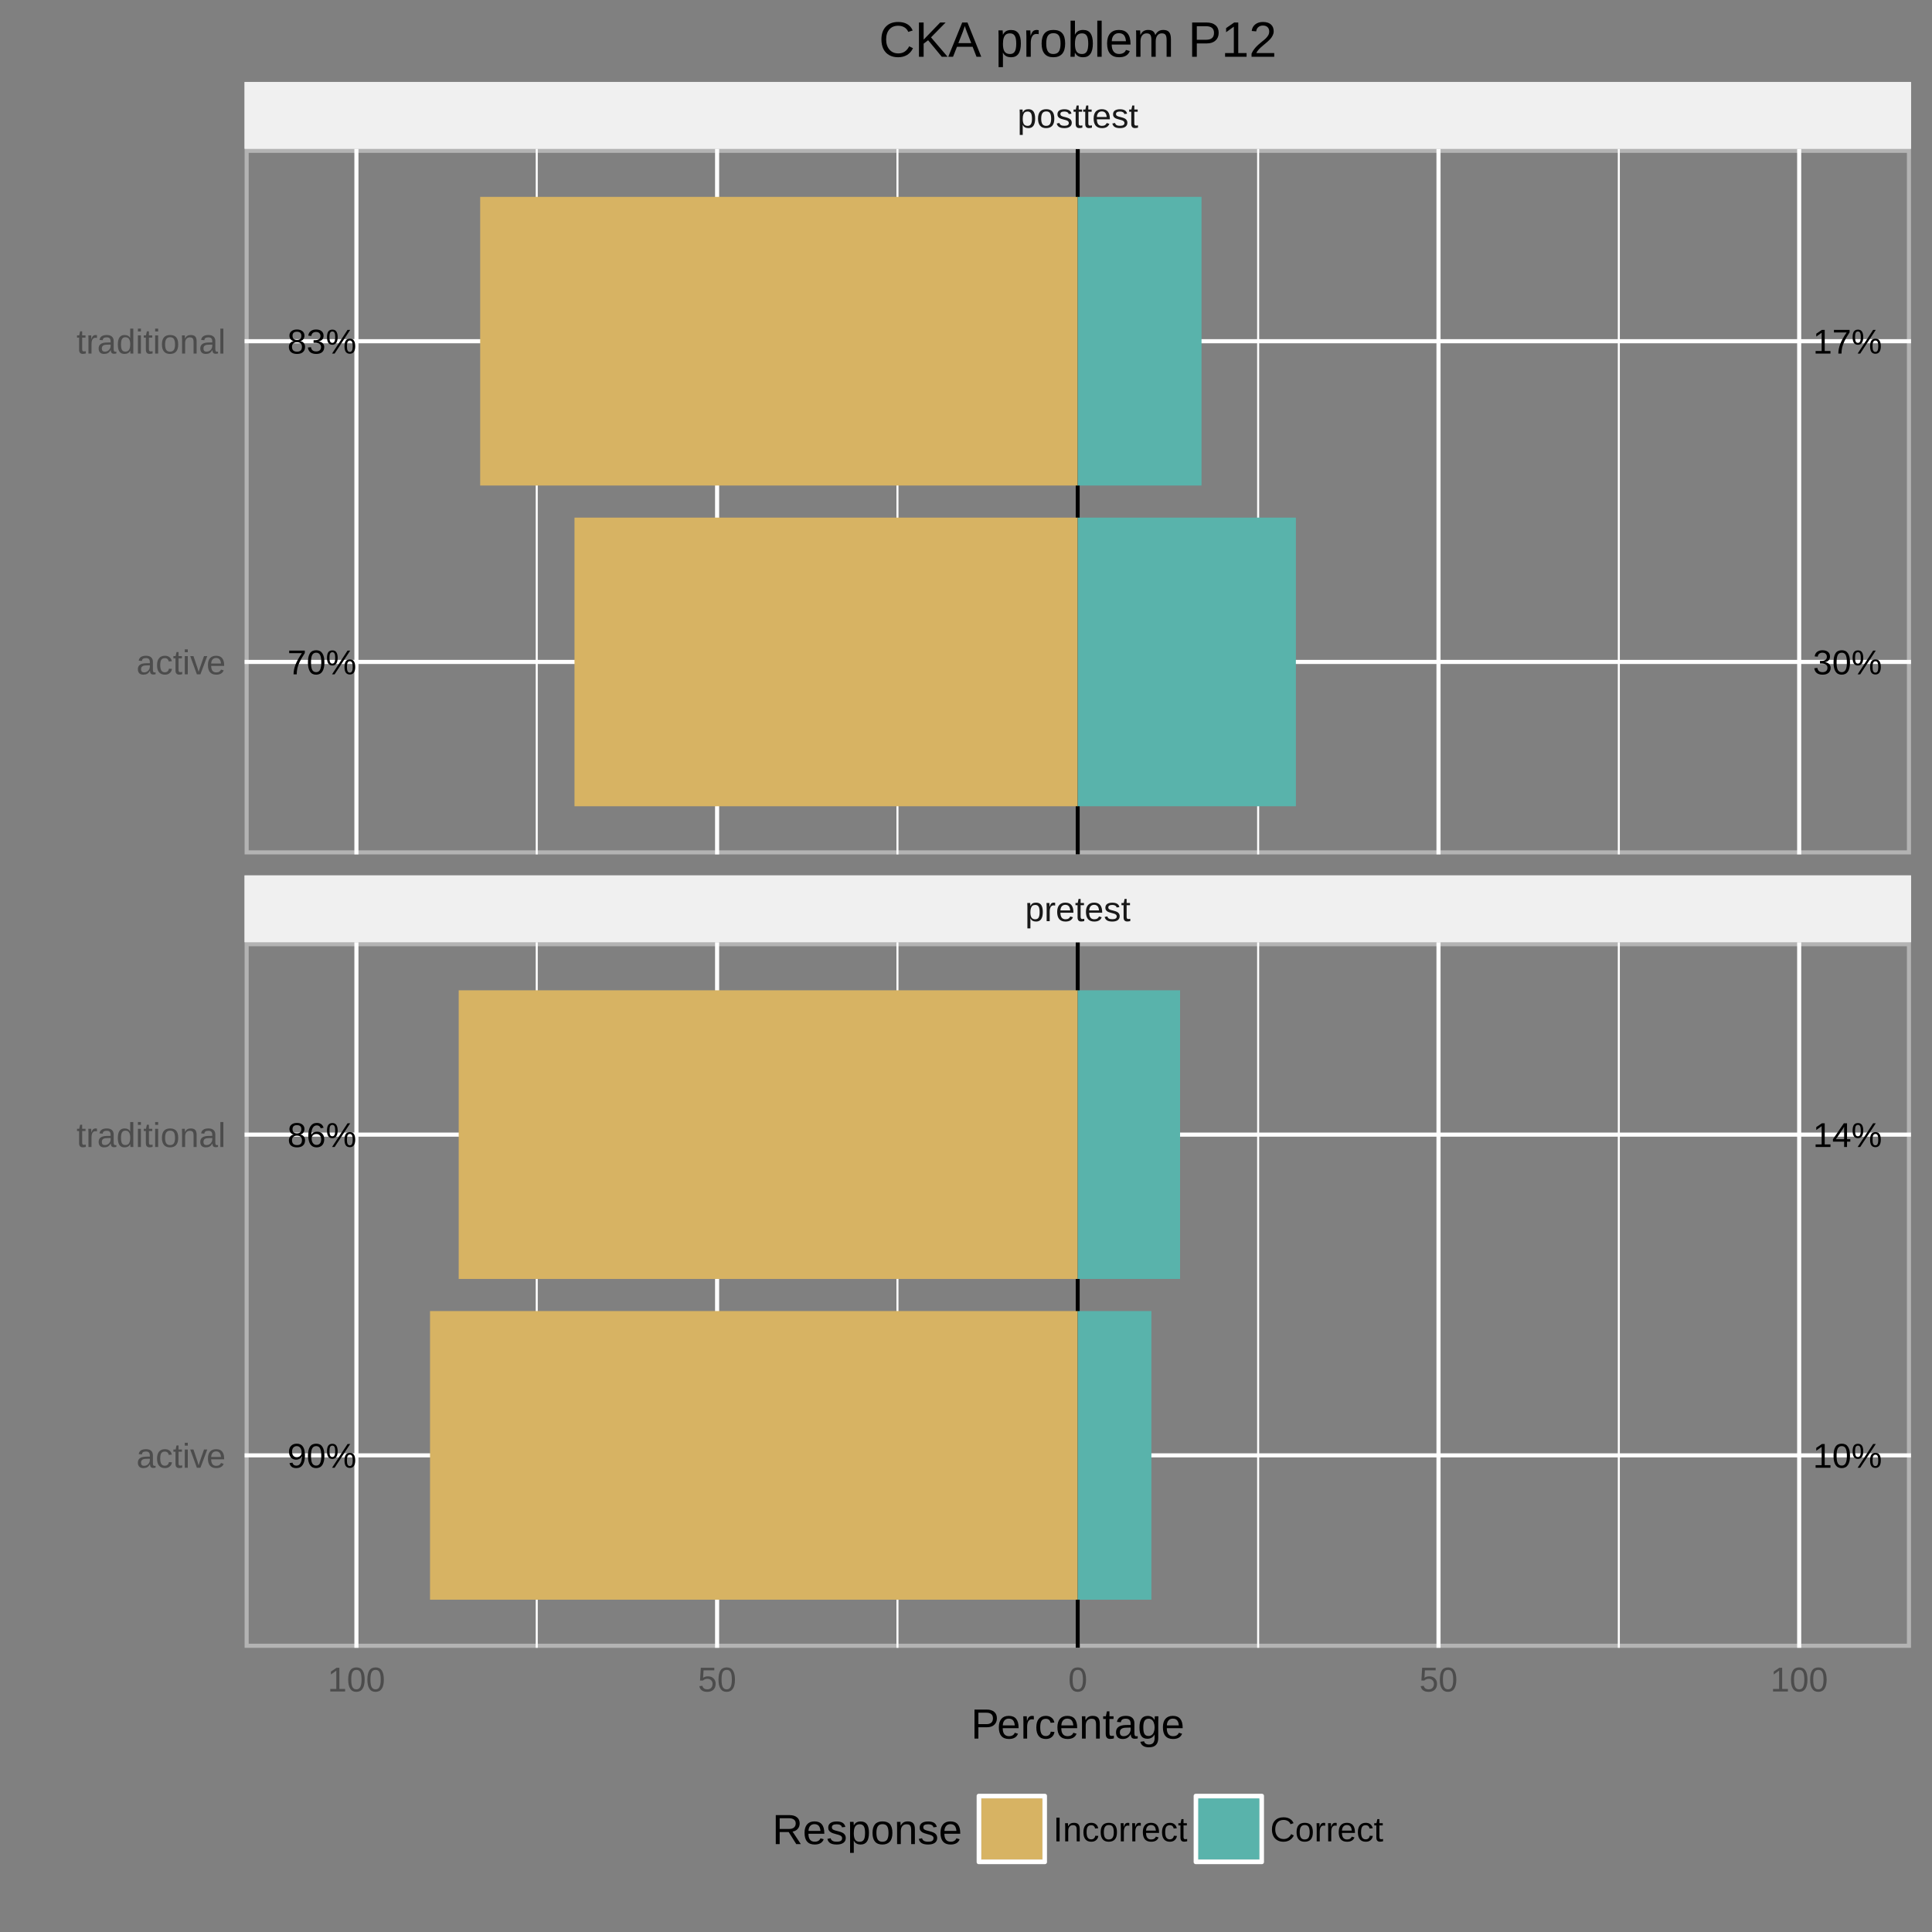 <?xml version="1.0" encoding="UTF-8" standalone="no"?>
<svg
   xmlns:dc="http://purl.org/dc/elements/1.1/"
   xmlns:cc="http://creativecommons.org/ns#"
   xmlns:rdf="http://www.w3.org/1999/02/22-rdf-syntax-ns#"
   xmlns:svg="http://www.w3.org/2000/svg"
   xmlns="http://www.w3.org/2000/svg"
   xmlns:xlink="http://www.w3.org/1999/xlink"
   xmlns:sodipodi="http://sodipodi.sourceforge.net/DTD/sodipodi-0.dtd"
   xmlns:inkscape="http://www.inkscape.org/namespaces/inkscape"
   width="504pt"
   height="504pt"
   viewBox="0 0 504 504"
   version="1.1"
   id="svg2"
   inkscape:version="0.91 r13725"
   sodipodi:docname="cka-problem-p12.svg">
  <rect x="0" y="0" width="504" height="504" fill="#808080" stroke="none"/>
  <sodipodi:namedview
     pagecolor="#ffffff"
     bordercolor="#666666"
     borderopacity="1"
     objecttolerance="10"
     gridtolerance="10"
     guidetolerance="10"
     inkscape:pageopacity="0"
     inkscape:pageshadow="2"
     inkscape:window-width="1918"
     inkscape:window-height="650"
     id="namedview727"
     showgrid="false"
     inkscape:zoom="0.74920635"
     inkscape:cx="-220.23305"
     inkscape:cy="315"
     inkscape:window-x="0"
     inkscape:window-y="25"
     inkscape:window-maximized="0"
     inkscape:current-layer="svg2" />
  <defs
     id="defs4">
    <g
       id="g6">
      <symbol
         overflow="visible"
         id="glyph0-0">
        <path
           style="stroke:none;"
           d="M 0.906 -6.188 L 5.844 -6.188 L 5.844 0 L 0.906 0 Z M 1.234 -5.859 L 1.234 -0.328 L 5.516 -0.328 L 5.516 -5.859 Z M 1.234 -5.859 "
           id="path9" />
      </symbol>
      <symbol
         overflow="visible"
         id="glyph0-1">
        <path
           style="stroke:none;"
           d="M 4.547 -5.547 C 3.922 -4.578 3.477 -3.816 3.219 -3.266 C 2.957 -2.723 2.758 -2.188 2.625 -1.656 C 2.5 -1.125 2.438 -0.57 2.438 0 L 1.609 0 C 1.609 -0.789 1.773 -1.625 2.109 -2.5 C 2.441 -3.375 3 -4.379 3.781 -5.516 L 0.469 -5.516 L 0.469 -6.188 L 4.547 -6.188 Z M 4.547 -5.547 "
           id="path12" />
      </symbol>
      <symbol
         overflow="visible"
         id="glyph0-2">
        <path
           style="stroke:none;"
           d="M 4.656 -3.094 C 4.656 -2.062 4.473 -1.27 4.109 -0.719 C 3.742 -0.176 3.203 0.094 2.484 0.094 C 1.773 0.094 1.242 -0.176 0.891 -0.719 C 0.535 -1.258 0.359 -2.051 0.359 -3.094 C 0.359 -4.156 0.531 -4.953 0.875 -5.484 C 1.219 -6.016 1.766 -6.281 2.516 -6.281 C 3.242 -6.281 3.781 -6.008 4.125 -5.469 C 4.477 -4.938 4.656 -4.145 4.656 -3.094 Z M 3.844 -3.094 C 3.844 -3.988 3.738 -4.633 3.531 -5.031 C 3.332 -5.438 2.992 -5.641 2.516 -5.641 C 2.023 -5.641 1.676 -5.441 1.469 -5.047 C 1.258 -4.648 1.156 -4 1.156 -3.094 C 1.156 -2.219 1.258 -1.578 1.469 -1.172 C 1.688 -0.766 2.031 -0.562 2.5 -0.562 C 2.969 -0.562 3.305 -0.77 3.516 -1.188 C 3.734 -1.602 3.844 -2.238 3.844 -3.094 Z M 3.844 -3.094 "
           id="path15" />
      </symbol>
      <symbol
         overflow="visible"
         id="glyph0-3">
        <path
           style="stroke:none;"
           d="M 7.688 -1.906 C 7.688 -1.281 7.566 -0.797 7.328 -0.453 C 7.086 -0.117 6.738 0.047 6.281 0.047 C 5.82 0.047 5.473 -0.113 5.234 -0.438 C 5.004 -0.77 4.891 -1.258 4.891 -1.906 C 4.891 -2.57 5 -3.066 5.219 -3.391 C 5.445 -3.723 5.805 -3.891 6.297 -3.891 C 6.773 -3.891 7.125 -3.723 7.344 -3.391 C 7.57 -3.055 7.688 -2.562 7.688 -1.906 Z M 2.312 0 L 1.641 0 L 5.688 -6.188 L 6.375 -6.188 Z M 1.734 -6.25 C 2.203 -6.25 2.547 -6.082 2.766 -5.75 C 2.992 -5.426 3.109 -4.938 3.109 -4.281 C 3.109 -3.645 2.988 -3.156 2.75 -2.812 C 2.52 -2.469 2.176 -2.297 1.719 -2.297 C 1.25 -2.297 0.898 -2.469 0.672 -2.812 C 0.441 -3.156 0.328 -3.645 0.328 -4.281 C 0.328 -4.938 0.438 -5.426 0.656 -5.75 C 0.883 -6.082 1.242 -6.25 1.734 -6.25 Z M 7.031 -1.906 C 7.031 -2.426 6.973 -2.805 6.859 -3.047 C 6.742 -3.285 6.555 -3.406 6.297 -3.406 C 6.023 -3.406 5.828 -3.285 5.703 -3.047 C 5.586 -2.816 5.531 -2.438 5.531 -1.906 C 5.531 -1.406 5.586 -1.035 5.703 -0.797 C 5.828 -0.555 6.02 -0.438 6.281 -0.438 C 6.539 -0.438 6.727 -0.555 6.844 -0.797 C 6.969 -1.047 7.031 -1.414 7.031 -1.906 Z M 2.469 -4.281 C 2.469 -4.801 2.41 -5.176 2.297 -5.406 C 2.18 -5.645 1.992 -5.766 1.734 -5.766 C 1.453 -5.766 1.254 -5.648 1.141 -5.422 C 1.023 -5.191 0.969 -4.812 0.969 -4.281 C 0.969 -3.781 1.023 -3.406 1.141 -3.156 C 1.254 -2.914 1.445 -2.797 1.719 -2.797 C 1.977 -2.797 2.164 -2.914 2.281 -3.156 C 2.406 -3.406 2.469 -3.781 2.469 -4.281 Z M 2.469 -4.281 "
           id="path18" />
      </symbol>
      <symbol
         overflow="visible"
         id="glyph0-4">
        <path
           style="stroke:none;"
           d="M 4.609 -1.734 C 4.609 -1.16 4.426 -0.711 4.062 -0.391 C 3.707 -0.066 3.188 0.094 2.5 0.094 C 1.844 0.094 1.328 -0.062 0.953 -0.375 C 0.578 -0.695 0.391 -1.145 0.391 -1.719 C 0.391 -2.125 0.504 -2.461 0.734 -2.734 C 0.961 -3.016 1.258 -3.18 1.625 -3.234 L 1.625 -3.25 C 1.289 -3.332 1.023 -3.504 0.828 -3.766 C 0.629 -4.035 0.531 -4.348 0.531 -4.703 C 0.531 -5.172 0.707 -5.551 1.062 -5.844 C 1.414 -6.133 1.891 -6.281 2.484 -6.281 C 3.098 -6.281 3.578 -6.133 3.922 -5.844 C 4.273 -5.562 4.453 -5.176 4.453 -4.688 C 4.453 -4.332 4.352 -4.02 4.156 -3.75 C 3.969 -3.488 3.703 -3.328 3.359 -3.266 L 3.359 -3.25 C 3.754 -3.188 4.062 -3.02 4.281 -2.75 C 4.5 -2.477 4.609 -2.141 4.609 -1.734 Z M 3.641 -4.641 C 3.641 -5.348 3.254 -5.703 2.484 -5.703 C 2.109 -5.703 1.82 -5.613 1.625 -5.438 C 1.438 -5.258 1.344 -4.992 1.344 -4.641 C 1.344 -4.285 1.441 -4.016 1.641 -3.828 C 1.848 -3.648 2.133 -3.562 2.5 -3.562 C 2.863 -3.562 3.145 -3.645 3.344 -3.812 C 3.539 -3.977 3.641 -4.254 3.641 -4.641 Z M 3.797 -1.797 C 3.797 -2.18 3.68 -2.473 3.453 -2.672 C 3.223 -2.867 2.898 -2.969 2.484 -2.969 C 2.086 -2.969 1.773 -2.859 1.547 -2.641 C 1.316 -2.43 1.203 -2.145 1.203 -1.781 C 1.203 -0.926 1.641 -0.5 2.516 -0.5 C 2.941 -0.5 3.258 -0.602 3.469 -0.812 C 3.688 -1.02 3.797 -1.348 3.797 -1.797 Z M 3.797 -1.797 "
           id="path21" />
      </symbol>
      <symbol
         overflow="visible"
         id="glyph0-5">
        <path
           style="stroke:none;"
           d="M 4.609 -1.703 C 4.609 -1.141 4.426 -0.695 4.062 -0.375 C 3.695 -0.062 3.18 0.094 2.516 0.094 C 1.879 0.094 1.375 -0.047 1 -0.328 C 0.633 -0.617 0.414 -1.039 0.344 -1.594 L 1.156 -1.672 C 1.258 -0.93 1.711 -0.562 2.516 -0.562 C 2.91 -0.562 3.219 -0.66 3.438 -0.859 C 3.664 -1.055 3.781 -1.348 3.781 -1.734 C 3.781 -2.066 3.648 -2.328 3.391 -2.516 C 3.141 -2.711 2.77 -2.812 2.281 -2.812 L 1.828 -2.812 L 1.828 -3.5 L 2.266 -3.5 C 2.691 -3.5 3.023 -3.594 3.266 -3.781 C 3.504 -3.969 3.625 -4.227 3.625 -4.562 C 3.625 -4.895 3.523 -5.156 3.328 -5.344 C 3.141 -5.539 2.852 -5.641 2.469 -5.641 C 2.113 -5.641 1.828 -5.547 1.609 -5.359 C 1.398 -5.18 1.281 -4.93 1.25 -4.609 L 0.453 -4.672 C 0.504 -5.18 0.711 -5.578 1.078 -5.859 C 1.441 -6.141 1.906 -6.281 2.469 -6.281 C 3.094 -6.281 3.578 -6.133 3.922 -5.844 C 4.266 -5.562 4.438 -5.16 4.438 -4.641 C 4.438 -4.242 4.328 -3.922 4.109 -3.672 C 3.891 -3.43 3.566 -3.266 3.141 -3.172 L 3.141 -3.156 C 3.609 -3.102 3.969 -2.945 4.219 -2.688 C 4.477 -2.426 4.609 -2.098 4.609 -1.703 Z M 4.609 -1.703 "
           id="path24" />
      </symbol>
      <symbol
         overflow="visible"
         id="glyph0-6">
        <path
           style="stroke:none;"
           d="M 0.688 0 L 0.688 -0.672 L 2.266 -0.672 L 2.266 -5.438 L 0.859 -4.438 L 0.859 -5.188 L 2.328 -6.188 L 3.062 -6.188 L 3.062 -0.672 L 4.562 -0.672 L 4.562 0 Z M 0.688 0 "
           id="path27" />
      </symbol>
      <symbol
         overflow="visible"
         id="glyph0-7">
        <path
           style="stroke:none;"
           d="M 4.578 -3.219 C 4.578 -2.156 4.383 -1.336 4 -0.766 C 3.613 -0.191 3.062 0.094 2.344 0.094 C 1.852 0.094 1.461 -0.004 1.172 -0.203 C 0.879 -0.41 0.672 -0.742 0.547 -1.203 L 1.312 -1.328 C 1.469 -0.805 1.812 -0.547 2.344 -0.547 C 2.801 -0.547 3.156 -0.754 3.406 -1.172 C 3.656 -1.598 3.785 -2.203 3.797 -2.984 C 3.68 -2.723 3.477 -2.508 3.188 -2.344 C 2.906 -2.188 2.598 -2.109 2.266 -2.109 C 1.703 -2.109 1.254 -2.297 0.922 -2.672 C 0.586 -3.055 0.422 -3.566 0.422 -4.203 C 0.422 -4.848 0.602 -5.352 0.969 -5.719 C 1.332 -6.094 1.836 -6.281 2.484 -6.281 C 3.172 -6.281 3.691 -6.023 4.047 -5.516 C 4.398 -5.004 4.578 -4.238 4.578 -3.219 Z M 3.719 -3.984 C 3.719 -4.484 3.602 -4.883 3.375 -5.188 C 3.145 -5.488 2.836 -5.641 2.453 -5.641 C 2.078 -5.641 1.773 -5.508 1.547 -5.25 C 1.328 -4.988 1.219 -4.641 1.219 -4.203 C 1.219 -3.754 1.328 -3.395 1.547 -3.125 C 1.773 -2.863 2.078 -2.734 2.453 -2.734 C 2.68 -2.734 2.891 -2.785 3.078 -2.891 C 3.273 -2.992 3.43 -3.141 3.547 -3.328 C 3.66 -3.523 3.719 -3.742 3.719 -3.984 Z M 3.719 -3.984 "
           id="path30" />
      </symbol>
      <symbol
         overflow="visible"
         id="glyph0-8">
        <path
           style="stroke:none;"
           d="M 4.609 -2.031 C 4.609 -1.375 4.43 -0.852 4.078 -0.469 C 3.723 -0.094 3.234 0.094 2.609 0.094 C 1.91 0.094 1.375 -0.164 1 -0.688 C 0.633 -1.207 0.453 -1.961 0.453 -2.953 C 0.453 -4.023 0.645 -4.848 1.031 -5.422 C 1.414 -5.992 1.961 -6.281 2.672 -6.281 C 3.609 -6.281 4.195 -5.859 4.438 -5.016 L 3.688 -4.891 C 3.531 -5.391 3.188 -5.641 2.656 -5.641 C 2.207 -5.641 1.859 -5.426 1.609 -5 C 1.367 -4.582 1.25 -3.977 1.25 -3.188 C 1.383 -3.457 1.582 -3.66 1.844 -3.797 C 2.102 -3.93 2.406 -4 2.75 -4 C 3.32 -4 3.773 -3.82 4.109 -3.469 C 4.441 -3.113 4.609 -2.633 4.609 -2.031 Z M 3.812 -1.984 C 3.812 -2.43 3.695 -2.773 3.469 -3.016 C 3.25 -3.266 2.945 -3.391 2.562 -3.391 C 2.188 -3.391 1.883 -3.281 1.656 -3.062 C 1.438 -2.852 1.328 -2.562 1.328 -2.188 C 1.328 -1.707 1.441 -1.312 1.672 -1 C 1.91 -0.695 2.211 -0.547 2.578 -0.547 C 2.961 -0.547 3.266 -0.672 3.484 -0.922 C 3.703 -1.18 3.812 -1.535 3.812 -1.984 Z M 3.812 -1.984 "
           id="path33" />
      </symbol>
      <symbol
         overflow="visible"
         id="glyph0-9">
        <path
           style="stroke:none;"
           d="M 3.875 -1.406 L 3.875 0 L 3.125 0 L 3.125 -1.406 L 0.203 -1.406 L 0.203 -2.016 L 3.047 -6.188 L 3.875 -6.188 L 3.875 -2.031 L 4.734 -2.031 L 4.734 -1.406 Z M 3.125 -5.297 C 3.113 -5.285 3.07 -5.207 3 -5.062 C 2.926 -4.926 2.867 -4.832 2.828 -4.781 L 1.25 -2.438 L 1 -2.109 L 0.938 -2.031 L 3.125 -2.031 Z M 3.125 -5.297 "
           id="path36" />
      </symbol>
      <symbol
         overflow="visible"
         id="glyph0-10">
        <path
           style="stroke:none;"
           d="M 4.625 -2.406 C 4.625 -0.738 4.039 0.094 2.875 0.094 C 2.145 0.094 1.656 -0.18 1.406 -0.734 L 1.375 -0.734 C 1.383 -0.711 1.391 -0.461 1.391 0.016 L 1.391 1.875 L 0.609 1.875 L 0.609 -3.781 C 0.609 -4.27 0.598 -4.594 0.578 -4.75 L 1.344 -4.75 C 1.344 -4.738 1.344 -4.695 1.344 -4.625 C 1.352 -4.551 1.363 -4.441 1.375 -4.297 C 1.383 -4.148 1.391 -4.047 1.391 -3.984 L 1.406 -3.984 C 1.551 -4.285 1.738 -4.504 1.969 -4.641 C 2.195 -4.773 2.5 -4.844 2.875 -4.844 C 3.457 -4.844 3.895 -4.645 4.188 -4.25 C 4.477 -3.852 4.625 -3.238 4.625 -2.406 Z M 3.797 -2.375 C 3.797 -3.039 3.707 -3.516 3.531 -3.797 C 3.352 -4.086 3.066 -4.234 2.672 -4.234 C 2.359 -4.234 2.113 -4.164 1.938 -4.031 C 1.758 -3.895 1.625 -3.688 1.531 -3.406 C 1.438 -3.133 1.391 -2.773 1.391 -2.328 C 1.391 -1.703 1.488 -1.238 1.688 -0.938 C 1.895 -0.645 2.223 -0.5 2.672 -0.5 C 3.055 -0.5 3.336 -0.641 3.516 -0.922 C 3.703 -1.211 3.797 -1.695 3.797 -2.375 Z M 3.797 -2.375 "
           id="path39" />
      </symbol>
      <symbol
         overflow="visible"
         id="glyph0-11">
        <path
           style="stroke:none;"
           d="M 4.625 -2.375 C 4.625 -1.551 4.441 -0.93 4.078 -0.516 C 3.711 -0.109 3.18 0.094 2.484 0.094 C 1.785 0.094 1.258 -0.117 0.906 -0.547 C 0.551 -0.973 0.375 -1.582 0.375 -2.375 C 0.375 -4.02 1.086 -4.844 2.516 -4.844 C 3.234 -4.844 3.766 -4.641 4.109 -4.234 C 4.453 -3.836 4.625 -3.219 4.625 -2.375 Z M 3.797 -2.375 C 3.797 -3.031 3.695 -3.508 3.5 -3.812 C 3.312 -4.113 2.984 -4.266 2.516 -4.266 C 2.055 -4.266 1.723 -4.109 1.516 -3.797 C 1.305 -3.492 1.203 -3.02 1.203 -2.375 C 1.203 -1.75 1.301 -1.281 1.5 -0.969 C 1.707 -0.656 2.031 -0.5 2.469 -0.5 C 2.945 -0.5 3.285 -0.648 3.484 -0.953 C 3.691 -1.254 3.797 -1.727 3.797 -2.375 Z M 3.797 -2.375 "
           id="path42" />
      </symbol>
      <symbol
         overflow="visible"
         id="glyph0-12">
        <path
           style="stroke:none;"
           d="M 4.172 -1.312 C 4.172 -0.863 4 -0.516 3.656 -0.266 C 3.32 -0.023 2.852 0.094 2.25 0.094 C 1.656 0.094 1.195 -0.004 0.875 -0.203 C 0.551 -0.398 0.344 -0.703 0.25 -1.109 L 0.953 -1.25 C 1.016 -1 1.148 -0.812 1.359 -0.688 C 1.578 -0.57 1.875 -0.516 2.25 -0.516 C 2.645 -0.516 2.938 -0.578 3.125 -0.703 C 3.312 -0.828 3.406 -1.008 3.406 -1.25 C 3.406 -1.438 3.336 -1.586 3.203 -1.703 C 3.078 -1.828 2.875 -1.926 2.594 -2 L 2.016 -2.156 C 1.566 -2.27 1.242 -2.379 1.047 -2.484 C 0.859 -2.598 0.707 -2.734 0.594 -2.891 C 0.488 -3.055 0.438 -3.258 0.438 -3.5 C 0.438 -3.938 0.586 -4.266 0.891 -4.484 C 1.203 -4.711 1.656 -4.828 2.25 -4.828 C 2.781 -4.828 3.195 -4.734 3.5 -4.547 C 3.812 -4.367 4.008 -4.078 4.094 -3.672 L 3.375 -3.578 C 3.332 -3.785 3.211 -3.945 3.016 -4.062 C 2.828 -4.176 2.57 -4.234 2.25 -4.234 C 1.895 -4.234 1.629 -4.176 1.453 -4.062 C 1.285 -3.957 1.203 -3.797 1.203 -3.578 C 1.203 -3.441 1.238 -3.328 1.312 -3.234 C 1.383 -3.148 1.488 -3.078 1.625 -3.016 C 1.758 -2.953 2.051 -2.867 2.5 -2.766 C 2.914 -2.66 3.211 -2.562 3.391 -2.469 C 3.578 -2.383 3.723 -2.285 3.828 -2.172 C 3.941 -2.066 4.023 -1.941 4.078 -1.797 C 4.141 -1.66 4.172 -1.5 4.172 -1.312 Z M 4.172 -1.312 "
           id="path45" />
      </symbol>
      <symbol
         overflow="visible"
         id="glyph0-13">
        <path
           style="stroke:none;"
           d="M 2.438 -0.031 C 2.176 0.039 1.91 0.078 1.641 0.078 C 1.004 0.078 0.688 -0.281 0.688 -1 L 0.688 -4.172 L 0.141 -4.172 L 0.141 -4.75 L 0.719 -4.75 L 0.953 -5.812 L 1.484 -5.812 L 1.484 -4.75 L 2.359 -4.75 L 2.359 -4.172 L 1.484 -4.172 L 1.484 -1.172 C 1.484 -0.941 1.52 -0.781 1.594 -0.688 C 1.664 -0.602 1.797 -0.562 1.984 -0.562 C 2.086 -0.562 2.238 -0.582 2.438 -0.625 Z M 2.438 -0.031 "
           id="path48" />
      </symbol>
      <symbol
         overflow="visible"
         id="glyph0-14">
        <path
           style="stroke:none;"
           d="M 1.219 -2.203 C 1.219 -1.66 1.328 -1.238 1.547 -0.938 C 1.773 -0.645 2.109 -0.5 2.547 -0.5 C 2.879 -0.5 3.148 -0.566 3.359 -0.703 C 3.566 -0.848 3.707 -1.023 3.781 -1.234 L 4.484 -1.031 C 4.191 -0.281 3.547 0.094 2.547 0.094 C 1.836 0.094 1.297 -0.113 0.922 -0.531 C 0.555 -0.957 0.375 -1.582 0.375 -2.406 C 0.375 -3.195 0.555 -3.801 0.922 -4.219 C 1.297 -4.633 1.828 -4.844 2.516 -4.844 C 3.91 -4.844 4.609 -4 4.609 -2.312 L 4.609 -2.203 Z M 3.781 -2.812 C 3.738 -3.312 3.613 -3.676 3.406 -3.906 C 3.195 -4.145 2.895 -4.266 2.5 -4.266 C 2.113 -4.266 1.805 -4.133 1.578 -3.875 C 1.359 -3.613 1.238 -3.258 1.219 -2.812 Z M 3.781 -2.812 "
           id="path51" />
      </symbol>
      <symbol
         overflow="visible"
         id="glyph0-15">
        <path
           style="stroke:none;"
           d="M 0.625 0 L 0.625 -3.641 C 0.625 -3.984 0.613 -4.352 0.594 -4.75 L 1.344 -4.75 C 1.363 -4.219 1.375 -3.895 1.375 -3.781 L 1.391 -3.781 C 1.523 -4.188 1.672 -4.461 1.828 -4.609 C 1.992 -4.766 2.227 -4.844 2.531 -4.844 C 2.633 -4.844 2.738 -4.828 2.844 -4.797 L 2.844 -4.078 C 2.738 -4.109 2.598 -4.125 2.422 -4.125 C 2.098 -4.125 1.848 -3.977 1.672 -3.688 C 1.504 -3.406 1.422 -3.004 1.422 -2.484 L 1.422 0 Z M 0.625 0 "
           id="path54" />
      </symbol>
      <symbol
         overflow="visible"
         id="glyph0-16">
        <path
           style="stroke:none;"
           d="M 1.812 0.094 C 1.344 0.094 0.984 -0.031 0.734 -0.281 C 0.492 -0.539 0.375 -0.891 0.375 -1.328 C 0.375 -1.816 0.535 -2.191 0.859 -2.453 C 1.191 -2.723 1.719 -2.867 2.438 -2.891 L 3.5 -2.906 L 3.5 -3.156 C 3.5 -3.539 3.414 -3.816 3.25 -3.984 C 3.094 -4.148 2.836 -4.234 2.484 -4.234 C 2.129 -4.234 1.867 -4.172 1.703 -4.047 C 1.547 -3.93 1.453 -3.742 1.422 -3.484 L 0.594 -3.562 C 0.727 -4.414 1.363 -4.844 2.5 -4.844 C 3.094 -4.844 3.539 -4.703 3.844 -4.422 C 4.145 -4.148 4.297 -3.758 4.297 -3.25 L 4.297 -1.203 C 4.297 -0.961 4.328 -0.781 4.391 -0.656 C 4.453 -0.539 4.57 -0.484 4.75 -0.484 C 4.82 -0.484 4.906 -0.492 5 -0.516 L 5 -0.031 C 4.801 0.02 4.598 0.047 4.391 0.047 C 4.098 0.047 3.883 -0.031 3.75 -0.188 C 3.625 -0.344 3.551 -0.582 3.531 -0.906 L 3.5 -0.906 C 3.301 -0.539 3.066 -0.281 2.797 -0.125 C 2.523 0.02 2.195 0.094 1.812 0.094 Z M 2 -0.5 C 2.289 -0.5 2.547 -0.566 2.766 -0.703 C 2.992 -0.836 3.172 -1.02 3.297 -1.25 C 3.43 -1.477 3.5 -1.711 3.5 -1.953 L 3.5 -2.344 L 2.641 -2.328 C 2.266 -2.328 1.977 -2.289 1.781 -2.219 C 1.594 -2.145 1.445 -2.035 1.344 -1.891 C 1.25 -1.742 1.203 -1.551 1.203 -1.312 C 1.203 -1.051 1.27 -0.848 1.406 -0.703 C 1.539 -0.566 1.738 -0.5 2 -0.5 Z M 2 -0.5 "
           id="path57" />
      </symbol>
      <symbol
         overflow="visible"
         id="glyph0-17">
        <path
           style="stroke:none;"
           d="M 1.203 -2.406 C 1.203 -1.77 1.301 -1.297 1.5 -0.984 C 1.707 -0.68 2.008 -0.531 2.406 -0.531 C 2.688 -0.531 2.922 -0.609 3.109 -0.766 C 3.297 -0.922 3.414 -1.156 3.469 -1.469 L 4.266 -1.422 C 4.203 -0.961 4.004 -0.594 3.672 -0.312 C 3.348 -0.039 2.938 0.094 2.438 0.094 C 1.77 0.094 1.258 -0.113 0.906 -0.531 C 0.551 -0.957 0.375 -1.57 0.375 -2.375 C 0.375 -3.176 0.551 -3.785 0.906 -4.203 C 1.258 -4.629 1.766 -4.844 2.422 -4.844 C 2.91 -4.844 3.312 -4.719 3.625 -4.469 C 3.945 -4.219 4.148 -3.867 4.234 -3.422 L 3.422 -3.359 C 3.379 -3.617 3.273 -3.828 3.109 -3.984 C 2.941 -4.141 2.707 -4.219 2.406 -4.219 C 1.977 -4.219 1.672 -4.078 1.484 -3.797 C 1.297 -3.523 1.203 -3.062 1.203 -2.406 Z M 1.203 -2.406 "
           id="path60" />
      </symbol>
      <symbol
         overflow="visible"
         id="glyph0-18">
        <path
           style="stroke:none;"
           d="M 0.609 -5.766 L 0.609 -6.516 L 1.391 -6.516 L 1.391 -5.766 Z M 0.609 0 L 0.609 -4.75 L 1.391 -4.75 L 1.391 0 Z M 0.609 0 "
           id="path63" />
      </symbol>
      <symbol
         overflow="visible"
         id="glyph0-19">
        <path
           style="stroke:none;"
           d="M 2.688 0 L 1.766 0 L 0.031 -4.75 L 0.875 -4.75 L 1.922 -1.656 C 1.961 -1.539 2.062 -1.195 2.219 -0.625 L 2.375 -1.141 L 2.547 -1.656 L 3.625 -4.75 L 4.469 -4.75 Z M 2.688 0 "
           id="path66" />
      </symbol>
      <symbol
         overflow="visible"
         id="glyph0-20">
        <path
           style="stroke:none;"
           d="M 3.609 -0.766 C 3.461 -0.461 3.266 -0.242 3.016 -0.109 C 2.773 0.023 2.477 0.094 2.125 0.094 C 1.52 0.094 1.078 -0.109 0.797 -0.516 C 0.516 -0.922 0.375 -1.535 0.375 -2.359 C 0.375 -4.016 0.957 -4.844 2.125 -4.844 C 2.488 -4.844 2.789 -4.773 3.031 -4.641 C 3.27 -4.516 3.461 -4.305 3.609 -4.016 L 3.609 -6.516 L 4.406 -6.516 L 4.406 -0.984 C 4.406 -0.484 4.41 -0.156 4.422 0 L 3.672 0 C 3.66 -0.051 3.648 -0.16 3.641 -0.328 C 3.629 -0.492 3.625 -0.641 3.625 -0.766 Z M 1.203 -2.375 C 1.203 -1.719 1.289 -1.242 1.469 -0.953 C 1.645 -0.66 1.93 -0.516 2.328 -0.516 C 2.773 -0.516 3.098 -0.672 3.297 -0.984 C 3.504 -1.297 3.609 -1.781 3.609 -2.438 C 3.609 -3.062 3.504 -3.52 3.297 -3.812 C 3.098 -4.113 2.781 -4.266 2.344 -4.266 C 1.938 -4.266 1.645 -4.113 1.469 -3.812 C 1.289 -3.52 1.203 -3.039 1.203 -2.375 Z M 1.203 -2.375 "
           id="path69" />
      </symbol>
      <symbol
         overflow="visible"
         id="glyph0-21">
        <path
           style="stroke:none;"
           d="M 3.625 0 L 3.625 -3.016 C 3.625 -3.328 3.594 -3.566 3.531 -3.734 C 3.469 -3.91 3.367 -4.035 3.234 -4.109 C 3.098 -4.191 2.898 -4.234 2.641 -4.234 C 2.266 -4.234 1.969 -4.102 1.75 -3.844 C 1.531 -3.582 1.422 -3.219 1.422 -2.75 L 1.422 0 L 0.625 0 L 0.625 -3.734 C 0.625 -4.297 0.613 -4.633 0.594 -4.75 L 1.344 -4.75 C 1.344 -4.738 1.344 -4.703 1.344 -4.641 C 1.352 -4.578 1.359 -4.504 1.359 -4.422 C 1.367 -4.336 1.375 -4.176 1.375 -3.938 L 1.391 -3.938 C 1.578 -4.27 1.785 -4.504 2.016 -4.641 C 2.254 -4.773 2.551 -4.844 2.906 -4.844 C 3.438 -4.844 3.82 -4.711 4.062 -4.453 C 4.301 -4.191 4.422 -3.766 4.422 -3.172 L 4.422 0 Z M 3.625 0 "
           id="path72" />
      </symbol>
      <symbol
         overflow="visible"
         id="glyph0-22">
        <path
           style="stroke:none;"
           d="M 0.609 0 L 0.609 -6.516 L 1.391 -6.516 L 1.391 0 Z M 0.609 0 "
           id="path75" />
      </symbol>
      <symbol
         overflow="visible"
         id="glyph0-23">
        <path
           style="stroke:none;"
           d="M 4.625 -2.016 C 4.625 -1.359 4.43 -0.844 4.047 -0.469 C 3.66 -0.094 3.125 0.094 2.438 0.094 C 1.852 0.094 1.383 -0.031 1.031 -0.281 C 0.676 -0.539 0.453 -0.91 0.359 -1.391 L 1.156 -1.484 C 1.32 -0.867 1.754 -0.562 2.453 -0.562 C 2.867 -0.562 3.195 -0.688 3.438 -0.938 C 3.688 -1.195 3.812 -1.551 3.812 -2 C 3.812 -2.383 3.688 -2.695 3.438 -2.938 C 3.195 -3.188 2.875 -3.312 2.469 -3.312 C 2.25 -3.312 2.047 -3.273 1.859 -3.203 C 1.68 -3.141 1.5 -3.023 1.312 -2.859 L 0.547 -2.859 L 0.75 -6.188 L 4.266 -6.188 L 4.266 -5.516 L 1.469 -5.516 L 1.344 -3.562 C 1.688 -3.82 2.113 -3.953 2.625 -3.953 C 3.238 -3.953 3.723 -3.77 4.078 -3.406 C 4.441 -3.051 4.625 -2.586 4.625 -2.016 Z M 4.625 -2.016 "
           id="path78" />
      </symbol>
      <symbol
         overflow="visible"
         id="glyph0-24">
        <path
           style="stroke:none;"
           d="M 0.828 0 L 0.828 -6.188 L 1.672 -6.188 L 1.672 0 Z M 0.828 0 "
           id="path81" />
      </symbol>
      <symbol
         overflow="visible"
         id="glyph0-25">
        <path
           style="stroke:none;"
           d="M 3.484 -5.594 C 2.797 -5.594 2.258 -5.375 1.875 -4.938 C 1.5 -4.5 1.312 -3.895 1.312 -3.125 C 1.312 -2.363 1.508 -1.754 1.906 -1.297 C 2.301 -0.836 2.836 -0.609 3.516 -0.609 C 4.379 -0.609 5.031 -1.035 5.469 -1.891 L 6.156 -1.547 C 5.906 -1.016 5.547 -0.609 5.078 -0.328 C 4.617 -0.047 4.082 0.094 3.469 0.094 C 2.852 0.094 2.316 -0.035 1.859 -0.297 C 1.398 -0.555 1.051 -0.926 0.812 -1.406 C 0.57 -1.895 0.453 -2.469 0.453 -3.125 C 0.453 -4.113 0.719 -4.883 1.25 -5.438 C 1.789 -6 2.531 -6.281 3.469 -6.281 C 4.125 -6.281 4.672 -6.148 5.109 -5.891 C 5.555 -5.641 5.883 -5.258 6.094 -4.75 L 5.297 -4.484 C 5.16 -4.848 4.93 -5.125 4.609 -5.312 C 4.297 -5.5 3.922 -5.594 3.484 -5.594 Z M 3.484 -5.594 "
           id="path84" />
      </symbol>
      <symbol
         overflow="visible"
         id="glyph1-0">
        <path
           style="stroke:none;"
           d="M 1.094 -7.562 L 7.141 -7.562 L 7.141 0 L 1.094 0 Z M 1.516 -7.156 L 1.516 -0.406 L 6.734 -0.406 L 6.734 -7.156 Z M 1.516 -7.156 "
           id="path87" />
      </symbol>
      <symbol
         overflow="visible"
         id="glyph1-1">
        <path
           style="stroke:none;"
           d="M 6.75 -5.297 C 6.75 -4.578 6.516 -4.004 6.047 -3.578 C 5.586 -3.16 4.957 -2.953 4.156 -2.953 L 1.922 -2.953 L 1.922 0 L 0.906 0 L 0.906 -7.562 L 4.094 -7.562 C 4.938 -7.562 5.586 -7.363 6.047 -6.969 C 6.516 -6.57 6.75 -6.016 6.75 -5.297 Z M 5.719 -5.281 C 5.719 -6.258 5.133 -6.75 3.969 -6.75 L 1.922 -6.75 L 1.922 -3.766 L 4 -3.766 C 5.145 -3.766 5.719 -4.27 5.719 -5.281 Z M 5.719 -5.281 "
           id="path90" />
      </symbol>
      <symbol
         overflow="visible"
         id="glyph1-2">
        <path
           style="stroke:none;"
           d="M 1.484 -2.703 C 1.484 -2.035 1.617 -1.52 1.891 -1.156 C 2.172 -0.801 2.578 -0.625 3.109 -0.625 C 3.523 -0.625 3.859 -0.707 4.109 -0.875 C 4.359 -1.039 4.531 -1.254 4.625 -1.516 L 5.469 -1.266 C 5.125 -0.348 4.336 0.109 3.109 0.109 C 2.242 0.109 1.586 -0.145 1.141 -0.656 C 0.691 -1.164 0.469 -1.926 0.469 -2.938 C 0.469 -3.906 0.691 -4.645 1.141 -5.156 C 1.586 -5.664 2.227 -5.922 3.062 -5.922 C 4.77 -5.922 5.625 -4.891 5.625 -2.828 L 5.625 -2.703 Z M 4.625 -3.438 C 4.57 -4.051 4.414 -4.5 4.156 -4.781 C 3.906 -5.062 3.535 -5.203 3.047 -5.203 C 2.578 -5.203 2.207 -5.047 1.938 -4.734 C 1.664 -4.422 1.52 -3.988 1.5 -3.438 Z M 4.625 -3.438 "
           id="path93" />
      </symbol>
      <symbol
         overflow="visible"
         id="glyph1-3">
        <path
           style="stroke:none;"
           d="M 0.766 0 L 0.766 -4.453 C 0.766 -4.867 0.754 -5.32 0.734 -5.812 L 1.641 -5.812 C 1.672 -5.156 1.688 -4.758 1.688 -4.625 L 1.703 -4.625 C 1.859 -5.125 2.035 -5.461 2.234 -5.641 C 2.441 -5.828 2.727 -5.922 3.094 -5.922 C 3.219 -5.922 3.348 -5.898 3.484 -5.859 L 3.484 -4.984 C 3.348 -5.016 3.176 -5.031 2.969 -5.031 C 2.562 -5.031 2.254 -4.859 2.047 -4.516 C 1.836 -4.172 1.734 -3.676 1.734 -3.031 L 1.734 0 Z M 0.766 0 "
           id="path96" />
      </symbol>
      <symbol
         overflow="visible"
         id="glyph1-4">
        <path
           style="stroke:none;"
           d="M 1.484 -2.938 C 1.484 -2.156 1.602 -1.578 1.844 -1.203 C 2.082 -0.836 2.445 -0.656 2.938 -0.656 C 3.281 -0.656 3.566 -0.75 3.797 -0.938 C 4.035 -1.125 4.18 -1.41 4.234 -1.797 L 5.203 -1.734 C 5.129 -1.172 4.891 -0.723 4.484 -0.391 C 4.086 -0.055 3.582 0.109 2.969 0.109 C 2.156 0.109 1.535 -0.145 1.109 -0.656 C 0.68 -1.176 0.469 -1.926 0.469 -2.906 C 0.469 -3.883 0.68 -4.629 1.109 -5.141 C 1.535 -5.66 2.148 -5.922 2.953 -5.922 C 3.547 -5.922 4.039 -5.766 4.438 -5.453 C 4.832 -5.148 5.078 -4.727 5.172 -4.188 L 4.188 -4.109 C 4.133 -4.43 4.004 -4.688 3.797 -4.875 C 3.598 -5.062 3.312 -5.156 2.938 -5.156 C 2.426 -5.156 2.055 -4.984 1.828 -4.641 C 1.598 -4.305 1.484 -3.738 1.484 -2.938 Z M 1.484 -2.938 "
           id="path99" />
      </symbol>
      <symbol
         overflow="visible"
         id="glyph1-5">
        <path
           style="stroke:none;"
           d="M 4.438 0 L 4.438 -3.688 C 4.438 -4.07 4.395 -4.367 4.312 -4.578 C 4.238 -4.785 4.117 -4.938 3.953 -5.031 C 3.797 -5.125 3.555 -5.172 3.234 -5.172 C 2.766 -5.172 2.395 -5.008 2.125 -4.688 C 1.863 -4.375 1.734 -3.938 1.734 -3.375 L 1.734 0 L 0.766 0 L 0.766 -4.578 C 0.766 -5.254 0.754 -5.664 0.734 -5.812 L 1.641 -5.812 C 1.648 -5.789 1.656 -5.738 1.656 -5.656 C 1.656 -5.582 1.656 -5.492 1.656 -5.391 C 1.664 -5.297 1.676 -5.102 1.688 -4.812 L 1.703 -4.812 C 1.922 -5.219 2.176 -5.504 2.469 -5.672 C 2.758 -5.836 3.125 -5.922 3.562 -5.922 C 4.195 -5.922 4.66 -5.758 4.953 -5.438 C 5.254 -5.125 5.406 -4.602 5.406 -3.875 L 5.406 0 Z M 4.438 0 "
           id="path102" />
      </symbol>
      <symbol
         overflow="visible"
         id="glyph1-6">
        <path
           style="stroke:none;"
           d="M 2.969 -0.047 C 2.656 0.047 2.332 0.094 2 0.094 C 1.227 0.094 0.844 -0.348 0.844 -1.234 L 0.844 -5.109 L 0.172 -5.109 L 0.172 -5.812 L 0.875 -5.812 L 1.156 -7.109 L 1.812 -7.109 L 1.812 -5.812 L 2.875 -5.812 L 2.875 -5.109 L 1.812 -5.109 L 1.812 -1.438 C 1.812 -1.156 1.852 -0.957 1.938 -0.844 C 2.031 -0.738 2.191 -0.688 2.422 -0.688 C 2.547 -0.688 2.727 -0.707 2.969 -0.75 Z M 2.969 -0.047 "
           id="path105" />
      </symbol>
      <symbol
         overflow="visible"
         id="glyph1-7">
        <path
           style="stroke:none;"
           d="M 2.219 0.109 C 1.633 0.109 1.195 -0.039 0.906 -0.344 C 0.613 -0.656 0.469 -1.082 0.469 -1.625 C 0.469 -2.227 0.664 -2.688 1.062 -3 C 1.457 -3.32 2.094 -3.5 2.969 -3.531 L 4.281 -3.547 L 4.281 -3.859 C 4.281 -4.336 4.176 -4.676 3.969 -4.875 C 3.77 -5.082 3.457 -5.188 3.031 -5.188 C 2.602 -5.188 2.289 -5.113 2.094 -4.969 C 1.895 -4.82 1.773 -4.586 1.734 -4.266 L 0.719 -4.344 C 0.883 -5.395 1.664 -5.922 3.062 -5.922 C 3.789 -5.922 4.336 -5.754 4.703 -5.422 C 5.078 -5.086 5.266 -4.602 5.266 -3.969 L 5.266 -1.469 C 5.266 -1.176 5.301 -0.957 5.375 -0.812 C 5.445 -0.664 5.586 -0.594 5.797 -0.594 C 5.891 -0.594 6 -0.609 6.125 -0.641 L 6.125 -0.031 C 5.875 0.02 5.625 0.047 5.375 0.047 C 5.008 0.047 4.742 -0.047 4.578 -0.234 C 4.422 -0.422 4.332 -0.711 4.312 -1.109 L 4.281 -1.109 C 4.031 -0.672 3.738 -0.359 3.406 -0.172 C 3.082 0.016 2.688 0.109 2.219 0.109 Z M 2.438 -0.625 C 2.789 -0.625 3.102 -0.703 3.375 -0.859 C 3.656 -1.016 3.875 -1.234 4.031 -1.516 C 4.195 -1.797 4.281 -2.086 4.281 -2.391 L 4.281 -2.875 L 3.219 -2.844 C 2.77 -2.844 2.426 -2.797 2.188 -2.703 C 1.957 -2.617 1.781 -2.488 1.656 -2.312 C 1.531 -2.133 1.469 -1.898 1.469 -1.609 C 1.469 -1.297 1.551 -1.051 1.719 -0.875 C 1.883 -0.707 2.125 -0.625 2.438 -0.625 Z M 2.438 -0.625 "
           id="path108" />
      </symbol>
      <symbol
         overflow="visible"
         id="glyph1-8">
        <path
           style="stroke:none;"
           d="M 2.938 2.281 C 2.312 2.281 1.805 2.156 1.422 1.906 C 1.047 1.656 0.805 1.301 0.703 0.844 L 1.672 0.703 C 1.734 0.973 1.875 1.18 2.094 1.328 C 2.32 1.473 2.613 1.547 2.969 1.547 C 3.938 1.547 4.422 0.984 4.422 -0.141 L 4.422 -1.078 L 4.406 -1.078 C 4.219 -0.703 3.961 -0.422 3.641 -0.234 C 3.328 -0.047 2.957 0.047 2.531 0.047 C 1.82 0.047 1.301 -0.188 0.969 -0.656 C 0.633 -1.133 0.469 -1.879 0.469 -2.891 C 0.469 -3.922 0.645 -4.68 1 -5.172 C 1.363 -5.66 1.91 -5.906 2.641 -5.906 C 3.055 -5.906 3.414 -5.812 3.719 -5.625 C 4.02 -5.438 4.254 -5.164 4.422 -4.812 C 4.422 -4.926 4.426 -5.113 4.438 -5.375 C 4.457 -5.645 4.473 -5.789 4.484 -5.812 L 5.406 -5.812 C 5.383 -5.613 5.375 -5.211 5.375 -4.609 L 5.375 -0.172 C 5.375 1.461 4.562 2.281 2.938 2.281 Z M 4.422 -2.906 C 4.422 -3.375 4.352 -3.781 4.219 -4.125 C 4.094 -4.469 3.91 -4.727 3.672 -4.906 C 3.441 -5.094 3.176 -5.188 2.875 -5.188 C 2.383 -5.188 2.023 -5.004 1.797 -4.641 C 1.578 -4.285 1.469 -3.707 1.469 -2.906 C 1.469 -2.113 1.57 -1.539 1.781 -1.188 C 1.988 -0.844 2.348 -0.672 2.859 -0.672 C 3.16 -0.672 3.43 -0.758 3.672 -0.938 C 3.91 -1.113 4.094 -1.367 4.219 -1.703 C 4.352 -2.047 4.422 -2.445 4.422 -2.906 Z M 4.422 -2.906 "
           id="path111" />
      </symbol>
      <symbol
         overflow="visible"
         id="glyph1-9">
        <path
           style="stroke:none;"
           d="M 6.25 0 L 4.281 -3.141 L 1.922 -3.141 L 1.922 0 L 0.906 0 L 0.906 -7.562 L 4.469 -7.562 C 5.312 -7.562 5.969 -7.367 6.438 -6.984 C 6.906 -6.609 7.141 -6.082 7.141 -5.406 C 7.141 -4.844 6.973 -4.367 6.641 -3.984 C 6.316 -3.598 5.863 -3.359 5.281 -3.266 L 7.438 0 Z M 6.109 -5.391 C 6.109 -5.828 5.957 -6.16 5.656 -6.391 C 5.352 -6.629 4.922 -6.75 4.359 -6.75 L 1.922 -6.75 L 1.922 -3.953 L 4.406 -3.953 C 4.945 -3.953 5.363 -4.078 5.656 -4.328 C 5.957 -4.578 6.109 -4.93 6.109 -5.391 Z M 6.109 -5.391 "
           id="path114" />
      </symbol>
      <symbol
         overflow="visible"
         id="glyph1-10">
        <path
           style="stroke:none;"
           d="M 5.109 -1.609 C 5.109 -1.055 4.898 -0.629 4.484 -0.328 C 4.066 -0.035 3.488 0.109 2.75 0.109 C 2.02 0.109 1.457 -0.008 1.062 -0.25 C 0.676 -0.488 0.426 -0.859 0.312 -1.359 L 1.156 -1.531 C 1.238 -1.219 1.41 -0.988 1.672 -0.844 C 1.93 -0.695 2.289 -0.625 2.75 -0.625 C 3.238 -0.625 3.594 -0.695 3.812 -0.844 C 4.039 -1 4.156 -1.227 4.156 -1.531 C 4.156 -1.758 4.078 -1.941 3.922 -2.078 C 3.766 -2.223 3.508 -2.344 3.156 -2.438 L 2.469 -2.625 C 1.914 -2.77 1.52 -2.91 1.281 -3.047 C 1.051 -3.18 0.867 -3.348 0.734 -3.547 C 0.598 -3.742 0.531 -3.988 0.531 -4.281 C 0.531 -4.812 0.719 -5.211 1.094 -5.484 C 1.477 -5.766 2.031 -5.906 2.75 -5.906 C 3.395 -5.906 3.906 -5.789 4.281 -5.562 C 4.656 -5.332 4.895 -4.973 5 -4.484 L 4.125 -4.375 C 4.07 -4.633 3.926 -4.832 3.688 -4.969 C 3.457 -5.102 3.145 -5.172 2.75 -5.172 C 2.312 -5.172 1.988 -5.102 1.781 -4.969 C 1.582 -4.844 1.484 -4.645 1.484 -4.375 C 1.484 -4.207 1.523 -4.066 1.609 -3.953 C 1.691 -3.848 1.816 -3.758 1.984 -3.688 C 2.148 -3.613 2.504 -3.508 3.047 -3.375 C 3.555 -3.25 3.926 -3.129 4.156 -3.016 C 4.383 -2.91 4.562 -2.789 4.688 -2.656 C 4.82 -2.52 4.926 -2.363 5 -2.188 C 5.07 -2.02 5.109 -1.828 5.109 -1.609 Z M 5.109 -1.609 "
           id="path117" />
      </symbol>
      <symbol
         overflow="visible"
         id="glyph1-11">
        <path
           style="stroke:none;"
           d="M 5.656 -2.938 C 5.656 -0.906 4.941 0.109 3.516 0.109 C 2.617 0.109 2.02 -0.227 1.719 -0.906 L 1.688 -0.906 C 1.695 -0.875 1.703 -0.566 1.703 0.016 L 1.703 2.281 L 0.734 2.281 L 0.734 -4.625 C 0.734 -5.219 0.723 -5.613 0.703 -5.812 L 1.641 -5.812 C 1.648 -5.801 1.656 -5.75 1.656 -5.656 C 1.664 -5.57 1.676 -5.438 1.688 -5.25 C 1.695 -5.07 1.703 -4.945 1.703 -4.875 L 1.719 -4.875 C 1.895 -5.238 2.125 -5.5 2.406 -5.656 C 2.688 -5.82 3.055 -5.906 3.516 -5.906 C 4.234 -5.906 4.77 -5.664 5.125 -5.188 C 5.477 -4.707 5.656 -3.957 5.656 -2.938 Z M 4.641 -2.906 C 4.641 -3.719 4.531 -4.297 4.312 -4.641 C 4.094 -4.992 3.742 -5.172 3.266 -5.172 C 2.891 -5.172 2.594 -5.086 2.375 -4.922 C 2.156 -4.766 1.988 -4.516 1.875 -4.172 C 1.758 -3.828 1.703 -3.383 1.703 -2.844 C 1.703 -2.07 1.82 -1.504 2.062 -1.141 C 2.312 -0.785 2.711 -0.609 3.266 -0.609 C 3.742 -0.609 4.094 -0.785 4.312 -1.141 C 4.531 -1.492 4.641 -2.082 4.641 -2.906 Z M 4.641 -2.906 "
           id="path120" />
      </symbol>
      <symbol
         overflow="visible"
         id="glyph1-12">
        <path
           style="stroke:none;"
           d="M 5.656 -2.906 C 5.656 -1.895 5.43 -1.141 4.984 -0.641 C 4.535 -0.141 3.883 0.109 3.031 0.109 C 2.188 0.109 1.547 -0.145 1.109 -0.656 C 0.68 -1.176 0.469 -1.926 0.469 -2.906 C 0.469 -4.914 1.332 -5.922 3.062 -5.922 C 3.957 -5.922 4.613 -5.676 5.031 -5.188 C 5.445 -4.695 5.656 -3.938 5.656 -2.906 Z M 4.641 -2.906 C 4.641 -3.707 4.52 -4.289 4.281 -4.656 C 4.039 -5.02 3.641 -5.203 3.078 -5.203 C 2.516 -5.203 2.109 -5.016 1.859 -4.641 C 1.609 -4.273 1.484 -3.695 1.484 -2.906 C 1.484 -2.145 1.602 -1.57 1.844 -1.188 C 2.094 -0.801 2.488 -0.609 3.031 -0.609 C 3.602 -0.609 4.016 -0.789 4.266 -1.156 C 4.516 -1.531 4.641 -2.113 4.641 -2.906 Z M 4.641 -2.906 "
           id="path123" />
      </symbol>
      <symbol
         overflow="visible"
         id="glyph2-0">
        <path
           style="stroke:none;"
           d="M 1.297 -8.938 L 8.438 -8.938 L 8.438 0 L 1.297 0 Z M 1.781 -8.469 L 1.781 -0.484 L 7.953 -0.484 L 7.953 -8.469 Z M 1.781 -8.469 "
           id="path126" />
      </symbol>
      <symbol
         overflow="visible"
         id="glyph2-1">
        <path
           style="stroke:none;"
           d="M 5.031 -8.094 C 4.039 -8.094 3.27 -7.77 2.719 -7.125 C 2.164 -6.488 1.891 -5.617 1.891 -4.516 C 1.891 -3.422 2.176 -2.539 2.75 -1.875 C 3.32 -1.207 4.098 -0.875 5.078 -0.875 C 6.328 -0.875 7.27 -1.492 7.906 -2.734 L 8.891 -2.234 C 8.523 -1.461 8.008 -0.875 7.344 -0.469 C 6.676 -0.07 5.898 0.125 5.016 0.125 C 4.117 0.125 3.336 -0.062 2.672 -0.438 C 2.016 -0.812 1.516 -1.344 1.172 -2.031 C 0.828 -2.727 0.656 -3.555 0.656 -4.516 C 0.656 -5.941 1.039 -7.055 1.812 -7.859 C 2.582 -8.672 3.648 -9.078 5.016 -9.078 C 5.961 -9.078 6.754 -8.891 7.391 -8.516 C 8.035 -8.141 8.508 -7.586 8.812 -6.859 L 7.656 -6.484 C 7.445 -7.004 7.113 -7.398 6.656 -7.672 C 6.195 -7.953 5.656 -8.094 5.031 -8.094 Z M 5.031 -8.094 "
           id="path129" />
      </symbol>
      <symbol
         overflow="visible"
         id="glyph2-2">
        <path
           style="stroke:none;"
           d="M 7.016 0 L 3.453 -4.312 L 2.281 -3.422 L 2.281 0 L 1.062 0 L 1.062 -8.938 L 2.281 -8.938 L 2.281 -4.469 L 6.594 -8.938 L 8.016 -8.938 L 4.203 -5.062 L 8.531 0 Z M 7.016 0 "
           id="path132" />
      </symbol>
      <symbol
         overflow="visible"
         id="glyph2-3">
        <path
           style="stroke:none;"
           d="M 7.406 0 L 6.391 -2.609 L 2.312 -2.609 L 1.281 0 L 0.031 0 L 3.672 -8.938 L 5.047 -8.938 L 8.641 0 Z M 4.344 -8.031 L 4.297 -7.859 C 4.18 -7.504 4.023 -7.051 3.828 -6.5 L 2.672 -3.562 L 6.031 -3.562 L 4.875 -6.516 C 4.758 -6.805 4.641 -7.133 4.516 -7.5 Z M 4.344 -8.031 "
           id="path135" />
      </symbol>
      <symbol
         overflow="visible"
         id="glyph2-4">
        <path
           style="stroke:none;"
           d=""
           id="path138" />
      </symbol>
      <symbol
         overflow="visible"
         id="glyph2-5">
        <path
           style="stroke:none;"
           d="M 6.688 -3.469 C 6.688 -1.07 5.844 0.125 4.156 0.125 C 3.102 0.125 2.395 -0.27 2.031 -1.062 L 2 -1.062 C 2.008 -1.031 2.016 -0.672 2.016 0.016 L 2.016 2.703 L 0.875 2.703 L 0.875 -5.469 C 0.875 -6.176 0.863 -6.645 0.844 -6.875 L 1.938 -6.875 C 1.945 -6.852 1.953 -6.789 1.953 -6.688 C 1.961 -6.582 1.973 -6.422 1.984 -6.203 C 1.992 -5.992 2 -5.848 2 -5.766 L 2.031 -5.766 C 2.238 -6.191 2.508 -6.5 2.844 -6.688 C 3.176 -6.883 3.613 -6.984 4.156 -6.984 C 5 -6.984 5.629 -6.695 6.047 -6.125 C 6.473 -5.562 6.688 -4.676 6.688 -3.469 Z M 5.484 -3.438 C 5.484 -4.395 5.352 -5.078 5.094 -5.484 C 4.832 -5.898 4.422 -6.109 3.859 -6.109 C 3.41 -6.109 3.055 -6.008 2.797 -5.812 C 2.547 -5.625 2.352 -5.328 2.219 -4.922 C 2.082 -4.523 2.016 -4.004 2.016 -3.359 C 2.016 -2.453 2.156 -1.785 2.438 -1.359 C 2.727 -0.93 3.203 -0.719 3.859 -0.719 C 4.422 -0.719 4.832 -0.926 5.094 -1.344 C 5.352 -1.758 5.484 -2.457 5.484 -3.438 Z M 5.484 -3.438 "
           id="path141" />
      </symbol>
      <symbol
         overflow="visible"
         id="glyph2-6">
        <path
           style="stroke:none;"
           d="M 0.906 0 L 0.906 -5.266 C 0.906 -5.754 0.891 -6.289 0.859 -6.875 L 1.938 -6.875 C 1.977 -6.094 2 -5.625 2 -5.469 L 2.016 -5.469 C 2.203 -6.051 2.41 -6.453 2.641 -6.672 C 2.879 -6.891 3.219 -7 3.656 -7 C 3.801 -7 3.953 -6.977 4.109 -6.938 L 4.109 -5.891 C 3.961 -5.93 3.758 -5.953 3.5 -5.953 C 3.031 -5.953 2.672 -5.742 2.422 -5.328 C 2.172 -4.922 2.047 -4.336 2.047 -3.578 L 2.047 0 Z M 0.906 0 "
           id="path144" />
      </symbol>
      <symbol
         overflow="visible"
         id="glyph2-7">
        <path
           style="stroke:none;"
           d="M 6.688 -3.438 C 6.688 -2.238 6.422 -1.344 5.891 -0.75 C 5.359 -0.164 4.594 0.125 3.594 0.125 C 2.582 0.125 1.82 -0.176 1.312 -0.781 C 0.801 -1.395 0.547 -2.281 0.547 -3.438 C 0.547 -5.812 1.57 -7 3.625 -7 C 4.676 -7 5.445 -6.707 5.938 -6.125 C 6.438 -5.551 6.688 -4.656 6.688 -3.438 Z M 5.484 -3.438 C 5.484 -4.383 5.344 -5.07 5.062 -5.5 C 4.781 -5.938 4.305 -6.156 3.641 -6.156 C 2.973 -6.156 2.488 -5.938 2.188 -5.5 C 1.895 -5.062 1.75 -4.375 1.75 -3.438 C 1.75 -2.531 1.895 -1.848 2.188 -1.391 C 2.477 -0.941 2.941 -0.719 3.578 -0.719 C 4.266 -0.719 4.754 -0.938 5.047 -1.375 C 5.336 -1.812 5.484 -2.5 5.484 -3.438 Z M 5.484 -3.438 "
           id="path147" />
      </symbol>
      <symbol
         overflow="visible"
         id="glyph2-8">
        <path
           style="stroke:none;"
           d="M 6.688 -3.469 C 6.688 -1.07 5.844 0.125 4.156 0.125 C 3.633 0.125 3.203 0.031 2.859 -0.156 C 2.516 -0.344 2.234 -0.645 2.016 -1.062 L 2 -1.062 C 2 -0.938 1.988 -0.738 1.969 -0.469 C 1.957 -0.195 1.945 -0.039 1.938 0 L 0.844 0 C 0.863 -0.227 0.875 -0.703 0.875 -1.422 L 0.875 -9.422 L 2.016 -9.422 L 2.016 -6.734 C 2.016 -6.461 2.008 -6.141 2 -5.766 L 2.016 -5.766 C 2.234 -6.203 2.516 -6.516 2.859 -6.703 C 3.211 -6.898 3.645 -7 4.156 -7 C 5.02 -7 5.656 -6.707 6.062 -6.125 C 6.477 -5.539 6.688 -4.656 6.688 -3.469 Z M 5.484 -3.422 C 5.484 -4.391 5.352 -5.078 5.094 -5.484 C 4.844 -5.898 4.43 -6.109 3.859 -6.109 C 3.223 -6.109 2.754 -5.891 2.453 -5.453 C 2.16 -5.016 2.016 -4.316 2.016 -3.359 C 2.016 -2.453 2.156 -1.785 2.438 -1.359 C 2.727 -0.93 3.203 -0.719 3.859 -0.719 C 4.43 -0.719 4.844 -0.93 5.094 -1.359 C 5.352 -1.785 5.484 -2.473 5.484 -3.422 Z M 5.484 -3.422 "
           id="path150" />
      </symbol>
      <symbol
         overflow="visible"
         id="glyph2-9">
        <path
           style="stroke:none;"
           d="M 0.875 0 L 0.875 -9.422 L 2.016 -9.422 L 2.016 0 Z M 0.875 0 "
           id="path153" />
      </symbol>
      <symbol
         overflow="visible"
         id="glyph2-10">
        <path
           style="stroke:none;"
           d="M 1.75 -3.188 C 1.75 -2.406 1.91 -1.801 2.234 -1.375 C 2.566 -0.945 3.047 -0.734 3.672 -0.734 C 4.16 -0.734 4.555 -0.832 4.859 -1.031 C 5.16 -1.227 5.363 -1.477 5.469 -1.781 L 6.469 -1.5 C 6.062 -0.414 5.129 0.125 3.672 0.125 C 2.648 0.125 1.875 -0.176 1.344 -0.781 C 0.812 -1.383 0.547 -2.285 0.547 -3.484 C 0.547 -4.617 0.812 -5.488 1.344 -6.094 C 1.875 -6.695 2.633 -7 3.625 -7 C 5.645 -7 6.656 -5.781 6.656 -3.344 L 6.656 -3.188 Z M 5.469 -4.062 C 5.406 -4.789 5.223 -5.32 4.922 -5.656 C 4.617 -5.988 4.18 -6.156 3.609 -6.156 C 3.055 -6.156 2.613 -5.969 2.281 -5.594 C 1.957 -5.227 1.785 -4.719 1.766 -4.062 Z M 5.469 -4.062 "
           id="path156" />
      </symbol>
      <symbol
         overflow="visible"
         id="glyph2-11">
        <path
           style="stroke:none;"
           d="M 4.875 0 L 4.875 -4.359 C 4.875 -5.016 4.781 -5.469 4.594 -5.719 C 4.414 -5.977 4.094 -6.109 3.625 -6.109 C 3.133 -6.109 2.742 -5.922 2.453 -5.547 C 2.172 -5.18 2.031 -4.66 2.031 -3.984 L 2.031 0 L 0.906 0 L 0.906 -5.406 C 0.906 -6.207 0.891 -6.695 0.859 -6.875 L 1.938 -6.875 C 1.945 -6.852 1.953 -6.797 1.953 -6.703 C 1.961 -6.609 1.969 -6.5 1.969 -6.375 C 1.977 -6.258 1.988 -6.031 2 -5.688 L 2.016 -5.688 C 2.254 -6.176 2.531 -6.516 2.844 -6.703 C 3.164 -6.898 3.555 -7 4.016 -7 C 4.535 -7 4.945 -6.895 5.25 -6.688 C 5.551 -6.477 5.766 -6.145 5.891 -5.688 L 5.906 -5.688 C 6.145 -6.156 6.43 -6.488 6.766 -6.688 C 7.098 -6.895 7.504 -7 7.984 -7 C 8.68 -7 9.188 -6.805 9.5 -6.422 C 9.812 -6.047 9.969 -5.43 9.969 -4.578 L 9.969 0 L 8.844 0 L 8.844 -4.359 C 8.844 -5.016 8.75 -5.469 8.562 -5.719 C 8.383 -5.977 8.055 -6.109 7.578 -6.109 C 7.086 -6.109 6.703 -5.922 6.422 -5.547 C 6.141 -5.18 6 -4.66 6 -3.984 L 6 0 Z M 4.875 0 "
           id="path159" />
      </symbol>
      <symbol
         overflow="visible"
         id="glyph2-12">
        <path
           style="stroke:none;"
           d="M 7.984 -6.25 C 7.984 -5.406 7.707 -4.734 7.156 -4.234 C 6.602 -3.734 5.852 -3.484 4.906 -3.484 L 2.281 -3.484 L 2.281 0 L 1.062 0 L 1.062 -8.938 L 4.828 -8.938 C 5.828 -8.938 6.602 -8.703 7.156 -8.234 C 7.707 -7.766 7.984 -7.102 7.984 -6.25 Z M 6.766 -6.234 C 6.766 -7.391 6.07 -7.969 4.688 -7.969 L 2.281 -7.969 L 2.281 -4.438 L 4.734 -4.438 C 6.086 -4.438 6.766 -5.035 6.766 -6.234 Z M 6.766 -6.234 "
           id="path162" />
      </symbol>
      <symbol
         overflow="visible"
         id="glyph2-13">
        <path
           style="stroke:none;"
           d="M 0.984 0 L 0.984 -0.969 L 3.266 -0.969 L 3.266 -7.859 L 1.25 -6.406 L 1.25 -7.484 L 3.359 -8.938 L 4.422 -8.938 L 4.422 -0.969 L 6.594 -0.969 L 6.594 0 Z M 0.984 0 "
           id="path165" />
      </symbol>
      <symbol
         overflow="visible"
         id="glyph2-14">
        <path
           style="stroke:none;"
           d="M 0.656 0 L 0.656 -0.812 C 0.875 -1.301 1.133 -1.734 1.438 -2.109 C 1.75 -2.492 2.078 -2.836 2.422 -3.141 C 2.766 -3.453 3.102 -3.738 3.438 -4 C 3.781 -4.258 4.086 -4.52 4.359 -4.781 C 4.629 -5.051 4.848 -5.328 5.016 -5.609 C 5.18 -5.898 5.266 -6.227 5.266 -6.594 C 5.266 -7.082 5.117 -7.461 4.828 -7.734 C 4.547 -8.004 4.145 -8.141 3.625 -8.141 C 3.145 -8.141 2.742 -8.004 2.422 -7.734 C 2.109 -7.473 1.926 -7.102 1.875 -6.625 L 0.703 -6.734 C 0.785 -7.453 1.086 -8.02 1.609 -8.438 C 2.141 -8.863 2.812 -9.078 3.625 -9.078 C 4.531 -9.078 5.223 -8.863 5.703 -8.438 C 6.191 -8.008 6.438 -7.406 6.438 -6.625 C 6.438 -6.281 6.352 -5.938 6.188 -5.594 C 6.031 -5.25 5.797 -4.906 5.484 -4.562 C 5.172 -4.219 4.57 -3.688 3.688 -2.969 C 3.207 -2.57 2.82 -2.211 2.531 -1.891 C 2.238 -1.578 2.031 -1.27 1.906 -0.969 L 6.578 -0.969 L 6.578 0 Z M 0.656 0 "
           id="path168" />
      </symbol>
    </g>
    <clipPath
       id="clip1">
      <path
         d="M 63.809 38.809 L 498.52 38.809 L 498.52 222.891 L 63.809 222.891 Z M 63.809 38.809 "
         id="path171" />
    </clipPath>
    <clipPath
       id="clip2">
      <path
         d="M 139 38.809 L 141 38.809 L 141 222.891 L 139 222.891 Z M 139 38.809 "
         id="path174" />
    </clipPath>
    <clipPath
       id="clip3">
      <path
         d="M 233 38.809 L 235 38.809 L 235 222.891 L 233 222.891 Z M 233 38.809 "
         id="path177" />
    </clipPath>
    <clipPath
       id="clip4">
      <path
         d="M 327 38.809 L 329 38.809 L 329 222.891 L 327 222.891 Z M 327 38.809 "
         id="path180" />
    </clipPath>
    <clipPath
       id="clip5">
      <path
         d="M 422 38.809 L 423 38.809 L 423 222.891 L 422 222.891 Z M 422 38.809 "
         id="path183" />
    </clipPath>
    <clipPath
       id="clip6">
      <path
         d="M 63.809 172 L 498.52 172 L 498.52 174 L 63.809 174 Z M 63.809 172 "
         id="path186" />
    </clipPath>
    <clipPath
       id="clip7">
      <path
         d="M 63.809 88 L 498.52 88 L 498.52 90 L 63.809 90 Z M 63.809 88 "
         id="path189" />
    </clipPath>
    <clipPath
       id="clip8">
      <path
         d="M 92 38.809 L 94 38.809 L 94 222.891 L 92 222.891 Z M 92 38.809 "
         id="path192" />
    </clipPath>
    <clipPath
       id="clip9">
      <path
         d="M 186 38.809 L 188 38.809 L 188 222.891 L 186 222.891 Z M 186 38.809 "
         id="path195" />
    </clipPath>
    <clipPath
       id="clip10">
      <path
         d="M 280 38.809 L 282 38.809 L 282 222.891 L 280 222.891 Z M 280 38.809 "
         id="path198" />
    </clipPath>
    <clipPath
       id="clip11">
      <path
         d="M 374 38.809 L 376 38.809 L 376 222.891 L 374 222.891 Z M 374 38.809 "
         id="path201" />
    </clipPath>
    <clipPath
       id="clip12">
      <path
         d="M 468 38.809 L 470 38.809 L 470 222.891 L 468 222.891 Z M 468 38.809 "
         id="path204" />
    </clipPath>
    <clipPath
       id="clip13">
      <path
         d="M 280 38.809 L 282 38.809 L 282 222.891 L 280 222.891 Z M 280 38.809 "
         id="path207" />
    </clipPath>
    <clipPath
       id="clip14">
      <path
         d="M 63.809 245.781 L 498.52 245.781 L 498.52 429.859 L 63.809 429.859 Z M 63.809 245.781 "
         id="path210" />
    </clipPath>
    <clipPath
       id="clip15">
      <path
         d="M 139 245.781 L 141 245.781 L 141 429.859 L 139 429.859 Z M 139 245.781 "
         id="path213" />
    </clipPath>
    <clipPath
       id="clip16">
      <path
         d="M 233 245.781 L 235 245.781 L 235 429.859 L 233 429.859 Z M 233 245.781 "
         id="path216" />
    </clipPath>
    <clipPath
       id="clip17">
      <path
         d="M 327 245.781 L 329 245.781 L 329 429.859 L 327 429.859 Z M 327 245.781 "
         id="path219" />
    </clipPath>
    <clipPath
       id="clip18">
      <path
         d="M 422 245.781 L 423 245.781 L 423 429.859 L 422 429.859 Z M 422 245.781 "
         id="path222" />
    </clipPath>
    <clipPath
       id="clip19">
      <path
         d="M 63.809 379 L 498.52 379 L 498.52 381 L 63.809 381 Z M 63.809 379 "
         id="path225" />
    </clipPath>
    <clipPath
       id="clip20">
      <path
         d="M 63.809 295 L 498.52 295 L 498.52 297 L 63.809 297 Z M 63.809 295 "
         id="path228" />
    </clipPath>
    <clipPath
       id="clip21">
      <path
         d="M 92 245.781 L 94 245.781 L 94 429.859 L 92 429.859 Z M 92 245.781 "
         id="path231" />
    </clipPath>
    <clipPath
       id="clip22">
      <path
         d="M 186 245.781 L 188 245.781 L 188 429.859 L 186 429.859 Z M 186 245.781 "
         id="path234" />
    </clipPath>
    <clipPath
       id="clip23">
      <path
         d="M 280 245.781 L 282 245.781 L 282 429.859 L 280 429.859 Z M 280 245.781 "
         id="path237" />
    </clipPath>
    <clipPath
       id="clip24">
      <path
         d="M 374 245.781 L 376 245.781 L 376 429.859 L 374 429.859 Z M 374 245.781 "
         id="path240" />
    </clipPath>
    <clipPath
       id="clip25">
      <path
         d="M 468 245.781 L 470 245.781 L 470 429.859 L 468 429.859 Z M 468 245.781 "
         id="path243" />
    </clipPath>
    <clipPath
       id="clip26">
      <path
         d="M 280 245.781 L 282 245.781 L 282 429.859 L 280 429.859 Z M 280 245.781 "
         id="path246" />
    </clipPath>
    <clipPath
       id="clip27">
      <path
         d="M 63.809 21.391 L 498.52 21.391 L 498.52 38.809 L 63.809 38.809 Z M 63.809 21.391 "
         id="path249" />
    </clipPath>
    <clipPath
       id="clip28">
      <path
         d="M 63.809 228.371 L 498.52 228.371 L 498.52 245.789 L 63.809 245.789 Z M 63.809 228.371 "
         id="path252" />
    </clipPath>
  </defs>
  <g
     style="clip-rule:nonzero"
     id="g259"
     clip-path="url(#clip1)">
    <path
       inkscape:connector-curvature="0"
       id="path261"
       transform="matrix(1,0,0,-1,0,504)"
       d="m 63.809,281.109 434.711,0 0,184.082 -434.711,0 z m 0,0"
       style="fill:none;stroke:#b3b3b3;stroke-width:2.13;stroke-linecap:round;stroke-linejoin:round;stroke-miterlimit:10;stroke-opacity:1" />
  </g>
  <g
     style="clip-rule:nonzero"
     id="g263"
     clip-path="url(#clip2)">
    <path
       inkscape:connector-curvature="0"
       id="path265"
       transform="matrix(1,0,0,-1,0,504)"
       d="m 140.02,281.109 0,184.082"
       style="fill:none;stroke:#ffffff;stroke-width:0.53;stroke-linecap:butt;stroke-linejoin:round;stroke-miterlimit:10;stroke-opacity:1" />
  </g>
  <g
     style="clip-rule:nonzero"
     id="g267"
     clip-path="url(#clip3)">
    <path
       inkscape:connector-curvature="0"
       id="path269"
       transform="matrix(1,0,0,-1,0,504)"
       d="m 234.121,281.109 0,184.082"
       style="fill:none;stroke:#ffffff;stroke-width:0.53;stroke-linecap:butt;stroke-linejoin:round;stroke-miterlimit:10;stroke-opacity:1" />
  </g>
  <g
     style="clip-rule:nonzero"
     id="g271"
     clip-path="url(#clip4)">
    <path
       inkscape:connector-curvature="0"
       id="path273"
       transform="matrix(1,0,0,-1,0,504)"
       d="m 328.211,281.109 0,184.082"
       style="fill:none;stroke:#ffffff;stroke-width:0.53;stroke-linecap:butt;stroke-linejoin:round;stroke-miterlimit:10;stroke-opacity:1" />
  </g>
  <g
     style="clip-rule:nonzero"
     id="g275"
     clip-path="url(#clip5)">
    <path
       inkscape:connector-curvature="0"
       id="path277"
       transform="matrix(1,0,0,-1,0,504)"
       d="m 422.301,281.109 0,184.082"
       style="fill:none;stroke:#ffffff;stroke-width:0.53;stroke-linecap:butt;stroke-linejoin:round;stroke-miterlimit:10;stroke-opacity:1" />
  </g>
  <g
     style="clip-rule:nonzero"
     id="g279"
     clip-path="url(#clip6)">
    <path
       inkscape:connector-curvature="0"
       id="path281"
       transform="matrix(1,0,0,-1,0,504)"
       d="m 63.809,331.32 434.711,0"
       style="fill:none;stroke:#ffffff;stroke-width:1.07;stroke-linecap:butt;stroke-linejoin:round;stroke-miterlimit:10;stroke-opacity:1" />
  </g>
  <g
     style="clip-rule:nonzero"
     id="g283"
     clip-path="url(#clip7)">
    <path
       inkscape:connector-curvature="0"
       id="path285"
       transform="matrix(1,0,0,-1,0,504)"
       d="m 63.809,414.988 434.711,0"
       style="fill:none;stroke:#ffffff;stroke-width:1.07;stroke-linecap:butt;stroke-linejoin:round;stroke-miterlimit:10;stroke-opacity:1" />
  </g>
  <g
     style="clip-rule:nonzero"
     id="g287"
     clip-path="url(#clip8)">
    <path
       inkscape:connector-curvature="0"
       id="path289"
       transform="matrix(1,0,0,-1,0,504)"
       d="m 92.98,281.109 0,184.082"
       style="fill:none;stroke:#ffffff;stroke-width:1.07;stroke-linecap:butt;stroke-linejoin:round;stroke-miterlimit:10;stroke-opacity:1" />
  </g>
  <g
     style="clip-rule:nonzero"
     id="g291"
     clip-path="url(#clip9)">
    <path
       inkscape:connector-curvature="0"
       id="path293"
       transform="matrix(1,0,0,-1,0,504)"
       d="m 187.07,281.109 0,184.082"
       style="fill:none;stroke:#ffffff;stroke-width:1.07;stroke-linecap:butt;stroke-linejoin:round;stroke-miterlimit:10;stroke-opacity:1" />
  </g>
  <g
     style="clip-rule:nonzero"
     id="g295"
     clip-path="url(#clip10)">
    <path
       inkscape:connector-curvature="0"
       id="path297"
       transform="matrix(1,0,0,-1,0,504)"
       d="m 281.16,281.109 0,184.082"
       style="fill:none;stroke:#ffffff;stroke-width:1.07;stroke-linecap:butt;stroke-linejoin:round;stroke-miterlimit:10;stroke-opacity:1" />
  </g>
  <g
     style="clip-rule:nonzero"
     id="g299"
     clip-path="url(#clip11)">
    <path
       inkscape:connector-curvature="0"
       id="path301"
       transform="matrix(1,0,0,-1,0,504)"
       d="m 375.262,281.109 0,184.082"
       style="fill:none;stroke:#ffffff;stroke-width:1.07;stroke-linecap:butt;stroke-linejoin:round;stroke-miterlimit:10;stroke-opacity:1" />
  </g>
  <g
     style="clip-rule:nonzero"
     id="g303"
     clip-path="url(#clip12)">
    <path
       inkscape:connector-curvature="0"
       id="path305"
       transform="matrix(1,0,0,-1,0,504)"
       d="m 469.352,281.109 0,184.082"
       style="fill:none;stroke:#ffffff;stroke-width:1.07;stroke-linecap:butt;stroke-linejoin:round;stroke-miterlimit:10;stroke-opacity:1" />
  </g>
  <g
     style="clip-rule:nonzero"
     id="g307"
     clip-path="url(#clip13)">
    <path
       inkscape:connector-curvature="0"
       id="path309"
       transform="matrix(1,0,0,-1,0,504)"
       d="m 281.16,281.109 0,184.082"
       style="fill:none;stroke:#000000;stroke-width:1.07;stroke-linecap:butt;stroke-linejoin:round;stroke-miterlimit:10;stroke-opacity:1" />
  </g>
  <path
     inkscape:connector-curvature="0"
     id="path311"
     d="m 149.871,210.328 131.289,0 0,-75.297 -131.289,0 z m 0,0"
     style="fill:#d7b363;fill-opacity:1;fill-rule:nonzero;stroke:none" />
  <path
     inkscape:connector-curvature="0"
     id="path313"
     d="m 125.262,126.66 155.898,0 0,-75.301 -155.898,0 z m 0,0"
     style="fill:#d7b363;fill-opacity:1;fill-rule:nonzero;stroke:none" />
  <path
     inkscape:connector-curvature="0"
     id="path315"
     d="m 281.16,210.328 56.891,0 0,-75.297 -56.891,0 z m 0,0"
     style="fill:#59b3ab;fill-opacity:1;fill-rule:nonzero;stroke:none" />
  <path
     inkscape:connector-curvature="0"
     id="path317"
     d="m 281.16,126.66 32.281,0 0,-75.301 -32.281,0 z m 0,0"
     style="fill:#59b3ab;fill-opacity:1;fill-rule:nonzero;stroke:none" />
  <g
     id="g319"
     style="fill:#000000;fill-opacity:1">
    <use
       height="100%"
       width="100%"
       id="use321"
       y="175.91"
       x="74.97"
       xlink:href="#glyph0-1" />
    <use
       height="100%"
       width="100%"
       id="use323"
       y="175.91"
       x="79.974"
       xlink:href="#glyph0-2" />
    <use
       height="100%"
       width="100%"
       id="use325"
       y="175.91"
       x="84.978"
       xlink:href="#glyph0-3" />
  </g>
  <g
     id="g327"
     style="fill:#000000;fill-opacity:1">
    <use
       height="100%"
       width="100%"
       id="use329"
       y="92.24"
       x="74.97"
       xlink:href="#glyph0-4" />
    <use
       height="100%"
       width="100%"
       id="use331"
       y="92.24"
       x="79.974"
       xlink:href="#glyph0-5" />
    <use
       height="100%"
       width="100%"
       id="use333"
       y="92.24"
       x="84.978"
       xlink:href="#glyph0-3" />
  </g>
  <g
     id="g335"
     style="fill:#000000;fill-opacity:1">
    <use
       height="100%"
       width="100%"
       id="use337"
       y="175.91"
       x="472.95"
       xlink:href="#glyph0-5" />
    <use
       height="100%"
       width="100%"
       id="use339"
       y="175.91"
       x="477.954"
       xlink:href="#glyph0-2" />
    <use
       height="100%"
       width="100%"
       id="use341"
       y="175.91"
       x="482.958"
       xlink:href="#glyph0-3" />
  </g>
  <g
     id="g343"
     style="fill:#000000;fill-opacity:1">
    <use
       height="100%"
       width="100%"
       id="use345"
       y="92.24"
       x="472.95"
       xlink:href="#glyph0-6" />
    <use
       height="100%"
       width="100%"
       id="use347"
       y="92.24"
       x="477.954"
       xlink:href="#glyph0-1" />
    <use
       height="100%"
       width="100%"
       id="use349"
       y="92.24"
       x="482.958"
       xlink:href="#glyph0-3" />
  </g>
  <g
     style="clip-rule:nonzero"
     id="g351"
     clip-path="url(#clip14)">
    <path
       inkscape:connector-curvature="0"
       id="path353"
       transform="matrix(1,0,0,-1,0,504)"
       d="m 63.809,74.141 434.711,0 0,184.078 -434.711,0 z m 0,0"
       style="fill:none;stroke:#b3b3b3;stroke-width:2.13;stroke-linecap:round;stroke-linejoin:round;stroke-miterlimit:10;stroke-opacity:1" />
  </g>
  <g
     style="clip-rule:nonzero"
     id="g355"
     clip-path="url(#clip15)">
    <path
       inkscape:connector-curvature="0"
       id="path357"
       transform="matrix(1,0,0,-1,0,504)"
       d="m 140.02,74.141 0,184.07"
       style="fill:none;stroke:#ffffff;stroke-width:0.53;stroke-linecap:butt;stroke-linejoin:round;stroke-miterlimit:10;stroke-opacity:1" />
  </g>
  <g
     style="clip-rule:nonzero"
     id="g359"
     clip-path="url(#clip16)">
    <path
       inkscape:connector-curvature="0"
       id="path361"
       transform="matrix(1,0,0,-1,0,504)"
       d="m 234.121,74.141 0,184.07"
       style="fill:none;stroke:#ffffff;stroke-width:0.53;stroke-linecap:butt;stroke-linejoin:round;stroke-miterlimit:10;stroke-opacity:1" />
  </g>
  <g
     style="clip-rule:nonzero"
     id="g363"
     clip-path="url(#clip17)">
    <path
       inkscape:connector-curvature="0"
       id="path365"
       transform="matrix(1,0,0,-1,0,504)"
       d="m 328.211,74.141 0,184.07"
       style="fill:none;stroke:#ffffff;stroke-width:0.53;stroke-linecap:butt;stroke-linejoin:round;stroke-miterlimit:10;stroke-opacity:1" />
  </g>
  <g
     style="clip-rule:nonzero"
     id="g367"
     clip-path="url(#clip18)">
    <path
       inkscape:connector-curvature="0"
       id="path369"
       transform="matrix(1,0,0,-1,0,504)"
       d="m 422.301,74.141 0,184.07"
       style="fill:none;stroke:#ffffff;stroke-width:0.53;stroke-linecap:butt;stroke-linejoin:round;stroke-miterlimit:10;stroke-opacity:1" />
  </g>
  <g
     style="clip-rule:nonzero"
     id="g371"
     clip-path="url(#clip19)">
    <path
       inkscape:connector-curvature="0"
       id="path373"
       transform="matrix(1,0,0,-1,0,504)"
       d="m 63.809,124.34 434.711,0"
       style="fill:none;stroke:#ffffff;stroke-width:1.07;stroke-linecap:butt;stroke-linejoin:round;stroke-miterlimit:10;stroke-opacity:1" />
  </g>
  <g
     style="clip-rule:nonzero"
     id="g375"
     clip-path="url(#clip20)">
    <path
       inkscape:connector-curvature="0"
       id="path377"
       transform="matrix(1,0,0,-1,0,504)"
       d="m 63.809,208.012 434.711,0"
       style="fill:none;stroke:#ffffff;stroke-width:1.07;stroke-linecap:butt;stroke-linejoin:round;stroke-miterlimit:10;stroke-opacity:1" />
  </g>
  <g
     style="clip-rule:nonzero"
     id="g379"
     clip-path="url(#clip21)">
    <path
       inkscape:connector-curvature="0"
       id="path381"
       transform="matrix(1,0,0,-1,0,504)"
       d="m 92.98,74.141 0,184.07"
       style="fill:none;stroke:#ffffff;stroke-width:1.07;stroke-linecap:butt;stroke-linejoin:round;stroke-miterlimit:10;stroke-opacity:1" />
  </g>
  <g
     style="clip-rule:nonzero"
     id="g383"
     clip-path="url(#clip22)">
    <path
       inkscape:connector-curvature="0"
       id="path385"
       transform="matrix(1,0,0,-1,0,504)"
       d="m 187.07,74.141 0,184.07"
       style="fill:none;stroke:#ffffff;stroke-width:1.07;stroke-linecap:butt;stroke-linejoin:round;stroke-miterlimit:10;stroke-opacity:1" />
  </g>
  <g
     style="clip-rule:nonzero"
     id="g387"
     clip-path="url(#clip23)">
    <path
       inkscape:connector-curvature="0"
       id="path389"
       transform="matrix(1,0,0,-1,0,504)"
       d="m 281.16,74.141 0,184.07"
       style="fill:none;stroke:#ffffff;stroke-width:1.07;stroke-linecap:butt;stroke-linejoin:round;stroke-miterlimit:10;stroke-opacity:1" />
  </g>
  <g
     style="clip-rule:nonzero"
     id="g391"
     clip-path="url(#clip24)">
    <path
       inkscape:connector-curvature="0"
       id="path393"
       transform="matrix(1,0,0,-1,0,504)"
       d="m 375.262,74.141 0,184.07"
       style="fill:none;stroke:#ffffff;stroke-width:1.07;stroke-linecap:butt;stroke-linejoin:round;stroke-miterlimit:10;stroke-opacity:1" />
  </g>
  <g
     style="clip-rule:nonzero"
     id="g395"
     clip-path="url(#clip25)">
    <path
       inkscape:connector-curvature="0"
       id="path397"
       transform="matrix(1,0,0,-1,0,504)"
       d="m 469.352,74.141 0,184.07"
       style="fill:none;stroke:#ffffff;stroke-width:1.07;stroke-linecap:butt;stroke-linejoin:round;stroke-miterlimit:10;stroke-opacity:1" />
  </g>
  <g
     style="clip-rule:nonzero"
     id="g399"
     clip-path="url(#clip26)">
    <path
       inkscape:connector-curvature="0"
       id="path401"
       transform="matrix(1,0,0,-1,0,504)"
       d="m 281.16,74.141 0,184.07"
       style="fill:none;stroke:#000000;stroke-width:1.07;stroke-linecap:butt;stroke-linejoin:round;stroke-miterlimit:10;stroke-opacity:1" />
  </g>
  <path
     inkscape:connector-curvature="0"
     id="path403"
     d="m 112.18,417.309 168.98,0 0,-75.297 -168.98,0 z m 0,0"
     style="fill:#d7b363;fill-opacity:1;fill-rule:nonzero;stroke:none" />
  <path
     inkscape:connector-curvature="0"
     id="path405"
     d="m 119.66,333.641 161.512,0 0,-75.301 -161.512,0 z m 0,0"
     style="fill:#d7b363;fill-opacity:1;fill-rule:nonzero;stroke:none" />
  <path
     inkscape:connector-curvature="0"
     id="path407"
     d="m 281.16,417.309 19.199,0 0,-75.297 -19.199,0 z m 0,0"
     style="fill:#59b3ab;fill-opacity:1;fill-rule:nonzero;stroke:none" />
  <path
     inkscape:connector-curvature="0"
     id="path409"
     d="m 281.16,333.641 26.68,0 0,-75.301 -26.68,0 z m 0,0"
     style="fill:#59b3ab;fill-opacity:1;fill-rule:nonzero;stroke:none" />
  <g
     id="g411"
     style="fill:#000000;fill-opacity:1">
    <use
       height="100%"
       width="100%"
       id="use413"
       y="382.89"
       x="74.97"
       xlink:href="#glyph0-7" />
    <use
       height="100%"
       width="100%"
       id="use415"
       y="382.89"
       x="79.974"
       xlink:href="#glyph0-2" />
    <use
       height="100%"
       width="100%"
       id="use417"
       y="382.89"
       x="84.978"
       xlink:href="#glyph0-3" />
  </g>
  <g
     id="g419"
     style="fill:#000000;fill-opacity:1">
    <use
       height="100%"
       width="100%"
       id="use421"
       y="299.22"
       x="74.97"
       xlink:href="#glyph0-4" />
    <use
       height="100%"
       width="100%"
       id="use423"
       y="299.22"
       x="79.974"
       xlink:href="#glyph0-8" />
    <use
       height="100%"
       width="100%"
       id="use425"
       y="299.22"
       x="84.978"
       xlink:href="#glyph0-3" />
  </g>
  <g
     id="g427"
     style="fill:#000000;fill-opacity:1">
    <use
       height="100%"
       width="100%"
       id="use429"
       y="382.89"
       x="472.95"
       xlink:href="#glyph0-6" />
    <use
       height="100%"
       width="100%"
       id="use431"
       y="382.89"
       x="477.954"
       xlink:href="#glyph0-2" />
    <use
       height="100%"
       width="100%"
       id="use433"
       y="382.89"
       x="482.958"
       xlink:href="#glyph0-3" />
  </g>
  <g
     id="g435"
     style="fill:#000000;fill-opacity:1">
    <use
       height="100%"
       width="100%"
       id="use437"
       y="299.22"
       x="472.95"
       xlink:href="#glyph0-6" />
    <use
       height="100%"
       width="100%"
       id="use439"
       y="299.22"
       x="477.954"
       xlink:href="#glyph0-9" />
    <use
       height="100%"
       width="100%"
       id="use441"
       y="299.22"
       x="482.958"
       xlink:href="#glyph0-3" />
  </g>
  <g
     style="clip-rule:nonzero"
     id="g443"
     clip-path="url(#clip27)">
    <path
       inkscape:connector-curvature="0"
       id="path445"
       transform="matrix(1,0,0,-1,0,504)"
       d="m 63.809,465.191 434.711,0 0,17.418 -434.711,0 z m 0,0"
       style="fill:#f0f0f0;fill-opacity:1;fill-rule:nonzero;stroke:#f0f0f0;stroke-width:1.07;stroke-linecap:round;stroke-linejoin:round;stroke-miterlimit:10;stroke-opacity:1" />
  </g>
  <g
     id="g447"
     style="fill:#191919;fill-opacity:1">
    <use
       height="100%"
       width="100%"
       id="use449"
       y="33.33"
       x="265.41"
       xlink:href="#glyph0-10" />
    <use
       height="100%"
       width="100%"
       id="use451"
       y="33.33"
       x="270.414"
       xlink:href="#glyph0-11" />
    <use
       height="100%"
       width="100%"
       id="use453"
       y="33.33"
       x="275.418"
       xlink:href="#glyph0-12" />
    <use
       height="100%"
       width="100%"
       id="use455"
       y="33.33"
       x="279.918"
       xlink:href="#glyph0-13" />
    <use
       height="100%"
       width="100%"
       id="use457"
       y="33.33"
       x="282.42"
       xlink:href="#glyph0-13" />
    <use
       height="100%"
       width="100%"
       id="use459"
       y="33.33"
       x="284.922"
       xlink:href="#glyph0-14" />
    <use
       height="100%"
       width="100%"
       id="use461"
       y="33.33"
       x="289.926"
       xlink:href="#glyph0-12" />
    <use
       height="100%"
       width="100%"
       id="use463"
       y="33.33"
       x="294.426"
       xlink:href="#glyph0-13" />
  </g>
  <g
     style="clip-rule:nonzero"
     id="g465"
     clip-path="url(#clip28)">
    <path
       inkscape:connector-curvature="0"
       id="path467"
       transform="matrix(1,0,0,-1,0,504)"
       d="m 63.809,258.211 434.711,0 0,17.418 -434.711,0 z m 0,0"
       style="fill:#f0f0f0;fill-opacity:1;fill-rule:nonzero;stroke:#f0f0f0;stroke-width:1.07;stroke-linecap:round;stroke-linejoin:round;stroke-miterlimit:10;stroke-opacity:1" />
  </g>
  <g
     id="g469"
     style="fill:#191919;fill-opacity:1">
    <use
       height="100%"
       width="100%"
       id="use471"
       y="240.31"
       x="267.41"
       xlink:href="#glyph0-10" />
    <use
       height="100%"
       width="100%"
       id="use473"
       y="240.31"
       x="272.414"
       xlink:href="#glyph0-15" />
    <use
       height="100%"
       width="100%"
       id="use475"
       y="240.31"
       x="275.411"
       xlink:href="#glyph0-14" />
    <use
       height="100%"
       width="100%"
       id="use477"
       y="240.31"
       x="280.415"
       xlink:href="#glyph0-13" />
    <use
       height="100%"
       width="100%"
       id="use479"
       y="240.31"
       x="282.917"
       xlink:href="#glyph0-14" />
    <use
       height="100%"
       width="100%"
       id="use481"
       y="240.31"
       x="287.921"
       xlink:href="#glyph0-12" />
    <use
       height="100%"
       width="100%"
       id="use483"
       y="240.31"
       x="292.421"
       xlink:href="#glyph0-13" />
  </g>
  <g
     id="g485"
     style="fill:#4c4c4c;fill-opacity:1">
    <use
       height="100%"
       width="100%"
       id="use487"
       y="175.91"
       x="35.59"
       xlink:href="#glyph0-16" />
    <use
       height="100%"
       width="100%"
       id="use489"
       y="175.91"
       x="40.594"
       xlink:href="#glyph0-17" />
    <use
       height="100%"
       width="100%"
       id="use491"
       y="175.91"
       x="45.094"
       xlink:href="#glyph0-13" />
    <use
       height="100%"
       width="100%"
       id="use493"
       y="175.91"
       x="47.596"
       xlink:href="#glyph0-18" />
    <use
       height="100%"
       width="100%"
       id="use495"
       y="175.91"
       x="49.594"
       xlink:href="#glyph0-19" />
  </g>
  <g
     id="g497"
     style="fill:#4c4c4c;fill-opacity:1">
    <use
       height="100%"
       width="100%"
       id="use499"
       y="175.91"
       x="53.869"
       xlink:href="#glyph0-14" />
  </g>
  <g
     id="g501"
     style="fill:#4c4c4c;fill-opacity:1">
    <use
       height="100%"
       width="100%"
       id="use503"
       y="92.24"
       x="19.95"
       xlink:href="#glyph0-13" />
    <use
       height="100%"
       width="100%"
       id="use505"
       y="92.24"
       x="22.452"
       xlink:href="#glyph0-15" />
  </g>
  <g
     id="g507"
     style="fill:#4c4c4c;fill-opacity:1">
    <use
       height="100%"
       width="100%"
       id="use509"
       y="92.24"
       x="25.359"
       xlink:href="#glyph0-16" />
    <use
       height="100%"
       width="100%"
       id="use511"
       y="92.24"
       x="30.363"
       xlink:href="#glyph0-20" />
    <use
       height="100%"
       width="100%"
       id="use513"
       y="92.24"
       x="35.367"
       xlink:href="#glyph0-18" />
    <use
       height="100%"
       width="100%"
       id="use515"
       y="92.24"
       x="37.365"
       xlink:href="#glyph0-13" />
    <use
       height="100%"
       width="100%"
       id="use517"
       y="92.24"
       x="39.867"
       xlink:href="#glyph0-18" />
    <use
       height="100%"
       width="100%"
       id="use519"
       y="92.24"
       x="41.865"
       xlink:href="#glyph0-11" />
    <use
       height="100%"
       width="100%"
       id="use521"
       y="92.24"
       x="46.869"
       xlink:href="#glyph0-21" />
    <use
       height="100%"
       width="100%"
       id="use523"
       y="92.24"
       x="51.873"
       xlink:href="#glyph0-16" />
    <use
       height="100%"
       width="100%"
       id="use525"
       y="92.24"
       x="56.877"
       xlink:href="#glyph0-22" />
  </g>
  <g
     id="g527"
     style="fill:#4c4c4c;fill-opacity:1">
    <use
       height="100%"
       width="100%"
       id="use529"
       y="382.89"
       x="35.59"
       xlink:href="#glyph0-16" />
    <use
       height="100%"
       width="100%"
       id="use531"
       y="382.89"
       x="40.594"
       xlink:href="#glyph0-17" />
    <use
       height="100%"
       width="100%"
       id="use533"
       y="382.89"
       x="45.094"
       xlink:href="#glyph0-13" />
    <use
       height="100%"
       width="100%"
       id="use535"
       y="382.89"
       x="47.596"
       xlink:href="#glyph0-18" />
    <use
       height="100%"
       width="100%"
       id="use537"
       y="382.89"
       x="49.594"
       xlink:href="#glyph0-19" />
  </g>
  <g
     id="g539"
     style="fill:#4c4c4c;fill-opacity:1">
    <use
       height="100%"
       width="100%"
       id="use541"
       y="382.89"
       x="53.869"
       xlink:href="#glyph0-14" />
  </g>
  <g
     id="g543"
     style="fill:#4c4c4c;fill-opacity:1">
    <use
       height="100%"
       width="100%"
       id="use545"
       y="299.22"
       x="19.95"
       xlink:href="#glyph0-13" />
    <use
       height="100%"
       width="100%"
       id="use547"
       y="299.22"
       x="22.452"
       xlink:href="#glyph0-15" />
  </g>
  <g
     id="g549"
     style="fill:#4c4c4c;fill-opacity:1">
    <use
       height="100%"
       width="100%"
       id="use551"
       y="299.22"
       x="25.359"
       xlink:href="#glyph0-16" />
    <use
       height="100%"
       width="100%"
       id="use553"
       y="299.22"
       x="30.363"
       xlink:href="#glyph0-20" />
    <use
       height="100%"
       width="100%"
       id="use555"
       y="299.22"
       x="35.367"
       xlink:href="#glyph0-18" />
    <use
       height="100%"
       width="100%"
       id="use557"
       y="299.22"
       x="37.365"
       xlink:href="#glyph0-13" />
    <use
       height="100%"
       width="100%"
       id="use559"
       y="299.22"
       x="39.867"
       xlink:href="#glyph0-18" />
    <use
       height="100%"
       width="100%"
       id="use561"
       y="299.22"
       x="41.865"
       xlink:href="#glyph0-11" />
    <use
       height="100%"
       width="100%"
       id="use563"
       y="299.22"
       x="46.869"
       xlink:href="#glyph0-21" />
    <use
       height="100%"
       width="100%"
       id="use565"
       y="299.22"
       x="51.873"
       xlink:href="#glyph0-16" />
    <use
       height="100%"
       width="100%"
       id="use567"
       y="299.22"
       x="56.877"
       xlink:href="#glyph0-22" />
  </g>
  <g
     id="g569"
     style="fill:#4c4c4c;fill-opacity:1">
    <use
       height="100%"
       width="100%"
       id="use571"
       y="441.26"
       x="85.47"
       xlink:href="#glyph0-6" />
    <use
       height="100%"
       width="100%"
       id="use573"
       y="441.26"
       x="90.474"
       xlink:href="#glyph0-2" />
    <use
       height="100%"
       width="100%"
       id="use575"
       y="441.26"
       x="95.478"
       xlink:href="#glyph0-2" />
  </g>
  <g
     id="g577"
     style="fill:#4c4c4c;fill-opacity:1">
    <use
       height="100%"
       width="100%"
       id="use579"
       y="441.26"
       x="182.07"
       xlink:href="#glyph0-23" />
    <use
       height="100%"
       width="100%"
       id="use581"
       y="441.26"
       x="187.074"
       xlink:href="#glyph0-2" />
  </g>
  <g
     id="g583"
     style="fill:#4c4c4c;fill-opacity:1">
    <use
       height="100%"
       width="100%"
       id="use585"
       y="441.26"
       x="278.66"
       xlink:href="#glyph0-2" />
  </g>
  <g
     id="g587"
     style="fill:#4c4c4c;fill-opacity:1">
    <use
       height="100%"
       width="100%"
       id="use589"
       y="441.26"
       x="370.25"
       xlink:href="#glyph0-23" />
    <use
       height="100%"
       width="100%"
       id="use591"
       y="441.26"
       x="375.254"
       xlink:href="#glyph0-2" />
  </g>
  <g
     id="g593"
     style="fill:#4c4c4c;fill-opacity:1">
    <use
       height="100%"
       width="100%"
       id="use595"
       y="441.26"
       x="461.85"
       xlink:href="#glyph0-6" />
    <use
       height="100%"
       width="100%"
       id="use597"
       y="441.26"
       x="466.854"
       xlink:href="#glyph0-2" />
    <use
       height="100%"
       width="100%"
       id="use599"
       y="441.26"
       x="471.858"
       xlink:href="#glyph0-2" />
  </g>
  <g
     id="g601"
     style="fill:#000000;fill-opacity:1">
    <use
       height="100%"
       width="100%"
       id="use603"
       y="453.54"
       x="253.31"
       xlink:href="#glyph1-1" />
  </g>
  <g
     id="g605"
     style="fill:#000000;fill-opacity:1">
    <use
       height="100%"
       width="100%"
       id="use607"
       y="453.54"
       x="260.097"
       xlink:href="#glyph1-2" />
    <use
       height="100%"
       width="100%"
       id="use609"
       y="453.54"
       x="266.213"
       xlink:href="#glyph1-3" />
    <use
       height="100%"
       width="100%"
       id="use611"
       y="453.54"
       x="269.876"
       xlink:href="#glyph1-4" />
    <use
       height="100%"
       width="100%"
       id="use613"
       y="453.54"
       x="275.376"
       xlink:href="#glyph1-2" />
    <use
       height="100%"
       width="100%"
       id="use615"
       y="453.54"
       x="281.492"
       xlink:href="#glyph1-5" />
    <use
       height="100%"
       width="100%"
       id="use617"
       y="453.54"
       x="287.608"
       xlink:href="#glyph1-6" />
    <use
       height="100%"
       width="100%"
       id="use619"
       y="453.54"
       x="290.666"
       xlink:href="#glyph1-7" />
    <use
       height="100%"
       width="100%"
       id="use621"
       y="453.54"
       x="296.782"
       xlink:href="#glyph1-8" />
    <use
       height="100%"
       width="100%"
       id="use623"
       y="453.54"
       x="302.898"
       xlink:href="#glyph1-2" />
  </g>
  <g
     id="g627"
     style="fill:#000000;fill-opacity:1">
    <use
       height="100%"
       width="100%"
       id="use629"
       y="481.07"
       x="201.47"
       xlink:href="#glyph1-9" />
    <use
       height="100%"
       width="100%"
       id="use631"
       y="481.07"
       x="209.412"
       xlink:href="#glyph1-2" />
    <use
       height="100%"
       width="100%"
       id="use633"
       y="481.07"
       x="215.528"
       xlink:href="#glyph1-10" />
    <use
       height="100%"
       width="100%"
       id="use635"
       y="481.07"
       x="221.028"
       xlink:href="#glyph1-11" />
    <use
       height="100%"
       width="100%"
       id="use637"
       y="481.07"
       x="227.144"
       xlink:href="#glyph1-12" />
    <use
       height="100%"
       width="100%"
       id="use639"
       y="481.07"
       x="233.26"
       xlink:href="#glyph1-5" />
    <use
       height="100%"
       width="100%"
       id="use641"
       y="481.07"
       x="239.376"
       xlink:href="#glyph1-10" />
    <use
       height="100%"
       width="100%"
       id="use643"
       y="481.07"
       x="244.876"
       xlink:href="#glyph1-2" />
  </g>
  <path
     inkscape:connector-curvature="0"
     id="path645"
     d="m 255.309,485.762 17.281,0 0,-17.281 -17.281,0 z m 0,0"
     style="fill:#f0f0f0;fill-opacity:1;fill-rule:nonzero;stroke:#ffffff;stroke-width:1.07;stroke-linecap:round;stroke-linejoin:round;stroke-miterlimit:10;stroke-opacity:1" />
  <path
     inkscape:connector-curvature="0"
     id="path647"
     d="m 256.02,485.059 15.859,0 0,-15.859 -15.859,0 z m 0,0"
     style="fill:#d7b363;fill-opacity:1;fill-rule:nonzero;stroke:none" />
  <path
     inkscape:connector-curvature="0"
     id="path649"
     d="m 256.02,485.059 15.859,0 0,-15.859 -15.859,0 z m 0,0"
     style="fill:#d7b363;fill-opacity:1;fill-rule:nonzero;stroke:none" />
  <path
     inkscape:connector-curvature="0"
     id="path651"
     d="m 311.922,485.762 17.277,0 0,-17.281 -17.277,0 z m 0,0"
     style="fill:#f0f0f0;fill-opacity:1;fill-rule:nonzero;stroke:#ffffff;stroke-width:1.07;stroke-linecap:round;stroke-linejoin:round;stroke-miterlimit:10;stroke-opacity:1" />
  <path
     inkscape:connector-curvature="0"
     id="path653"
     d="m 312.629,485.059 15.859,0 0,-15.859 -15.859,0 z m 0,0"
     style="fill:#59b3ab;fill-opacity:1;fill-rule:nonzero;stroke:none" />
  <path
     inkscape:connector-curvature="0"
     id="path655"
     d="m 312.629,485.059 15.859,0 0,-15.859 -15.859,0 z m 0,0"
     style="fill:#59b3ab;fill-opacity:1;fill-rule:nonzero;stroke:none" />
  <g
     id="g657"
     style="fill:#000000;fill-opacity:1">
    <use
       height="100%"
       width="100%"
       id="use659"
       y="480.36"
       x="274.75"
       xlink:href="#glyph0-24" />
    <use
       height="100%"
       width="100%"
       id="use661"
       y="480.36"
       x="277.252"
       xlink:href="#glyph0-21" />
    <use
       height="100%"
       width="100%"
       id="use663"
       y="480.36"
       x="282.256"
       xlink:href="#glyph0-17" />
    <use
       height="100%"
       width="100%"
       id="use665"
       y="480.36"
       x="286.756"
       xlink:href="#glyph0-11" />
    <use
       height="100%"
       width="100%"
       id="use667"
       y="480.36"
       x="291.76"
       xlink:href="#glyph0-15" />
    <use
       height="100%"
       width="100%"
       id="use669"
       y="480.36"
       x="294.757"
       xlink:href="#glyph0-15" />
    <use
       height="100%"
       width="100%"
       id="use671"
       y="480.36"
       x="297.754"
       xlink:href="#glyph0-14" />
    <use
       height="100%"
       width="100%"
       id="use673"
       y="480.36"
       x="302.758"
       xlink:href="#glyph0-17" />
    <use
       height="100%"
       width="100%"
       id="use675"
       y="480.36"
       x="307.258"
       xlink:href="#glyph0-13" />
  </g>
  <g
     id="g677"
     style="fill:#000000;fill-opacity:1">
    <use
       height="100%"
       width="100%"
       id="use679"
       y="480.36"
       x="331.36"
       xlink:href="#glyph0-25" />
    <use
       height="100%"
       width="100%"
       id="use681"
       y="480.36"
       x="337.858"
       xlink:href="#glyph0-11" />
    <use
       height="100%"
       width="100%"
       id="use683"
       y="480.36"
       x="342.862"
       xlink:href="#glyph0-15" />
    <use
       height="100%"
       width="100%"
       id="use685"
       y="480.36"
       x="345.859"
       xlink:href="#glyph0-15" />
    <use
       height="100%"
       width="100%"
       id="use687"
       y="480.36"
       x="348.856"
       xlink:href="#glyph0-14" />
    <use
       height="100%"
       width="100%"
       id="use689"
       y="480.36"
       x="353.86"
       xlink:href="#glyph0-17" />
    <use
       height="100%"
       width="100%"
       id="use691"
       y="480.36"
       x="358.36"
       xlink:href="#glyph0-13" />
  </g>
  <g
     id="g693"
     style="fill:#000000;fill-opacity:1">
    <use
       height="100%"
       width="100%"
       id="use695"
       y="14.81"
       x="229.28"
       xlink:href="#glyph2-1" />
    <use
       height="100%"
       width="100%"
       id="use697"
       y="14.81"
       x="238.666"
       xlink:href="#glyph2-2" />
    <use
       height="100%"
       width="100%"
       id="use699"
       y="14.81"
       x="247.337"
       xlink:href="#glyph2-3" />
    <use
       height="100%"
       width="100%"
       id="use701"
       y="14.81"
       x="256.008"
       xlink:href="#glyph2-4" />
    <use
       height="100%"
       width="100%"
       id="use703"
       y="14.81"
       x="259.622"
       xlink:href="#glyph2-5" />
    <use
       height="100%"
       width="100%"
       id="use705"
       y="14.81"
       x="266.85"
       xlink:href="#glyph2-6" />
    <use
       height="100%"
       width="100%"
       id="use707"
       y="14.81"
       x="271.179"
       xlink:href="#glyph2-7" />
    <use
       height="100%"
       width="100%"
       id="use709"
       y="14.81"
       x="278.407"
       xlink:href="#glyph2-8" />
  </g>
  <g
     id="g711"
     style="fill:#000000;fill-opacity:1">
    <use
       height="100%"
       width="100%"
       id="use713"
       y="14.81"
       x="285.375"
       xlink:href="#glyph2-9" />
    <use
       height="100%"
       width="100%"
       id="use715"
       y="14.81"
       x="288.261"
       xlink:href="#glyph2-10" />
    <use
       height="100%"
       width="100%"
       id="use717"
       y="14.81"
       x="295.489"
       xlink:href="#glyph2-11" />
    <use
       height="100%"
       width="100%"
       id="use719"
       y="14.81"
       x="306.318"
       xlink:href="#glyph2-4" />
    <use
       height="100%"
       width="100%"
       id="use721"
       y="14.81"
       x="309.932"
       xlink:href="#glyph2-12" />
    <use
       height="100%"
       width="100%"
       id="use723"
       y="14.81"
       x="318.603"
       xlink:href="#glyph2-13" />
    <use
       height="100%"
       width="100%"
       id="use725"
       y="14.81"
       x="325.831"
       xlink:href="#glyph2-14" />
  </g>
</svg>
